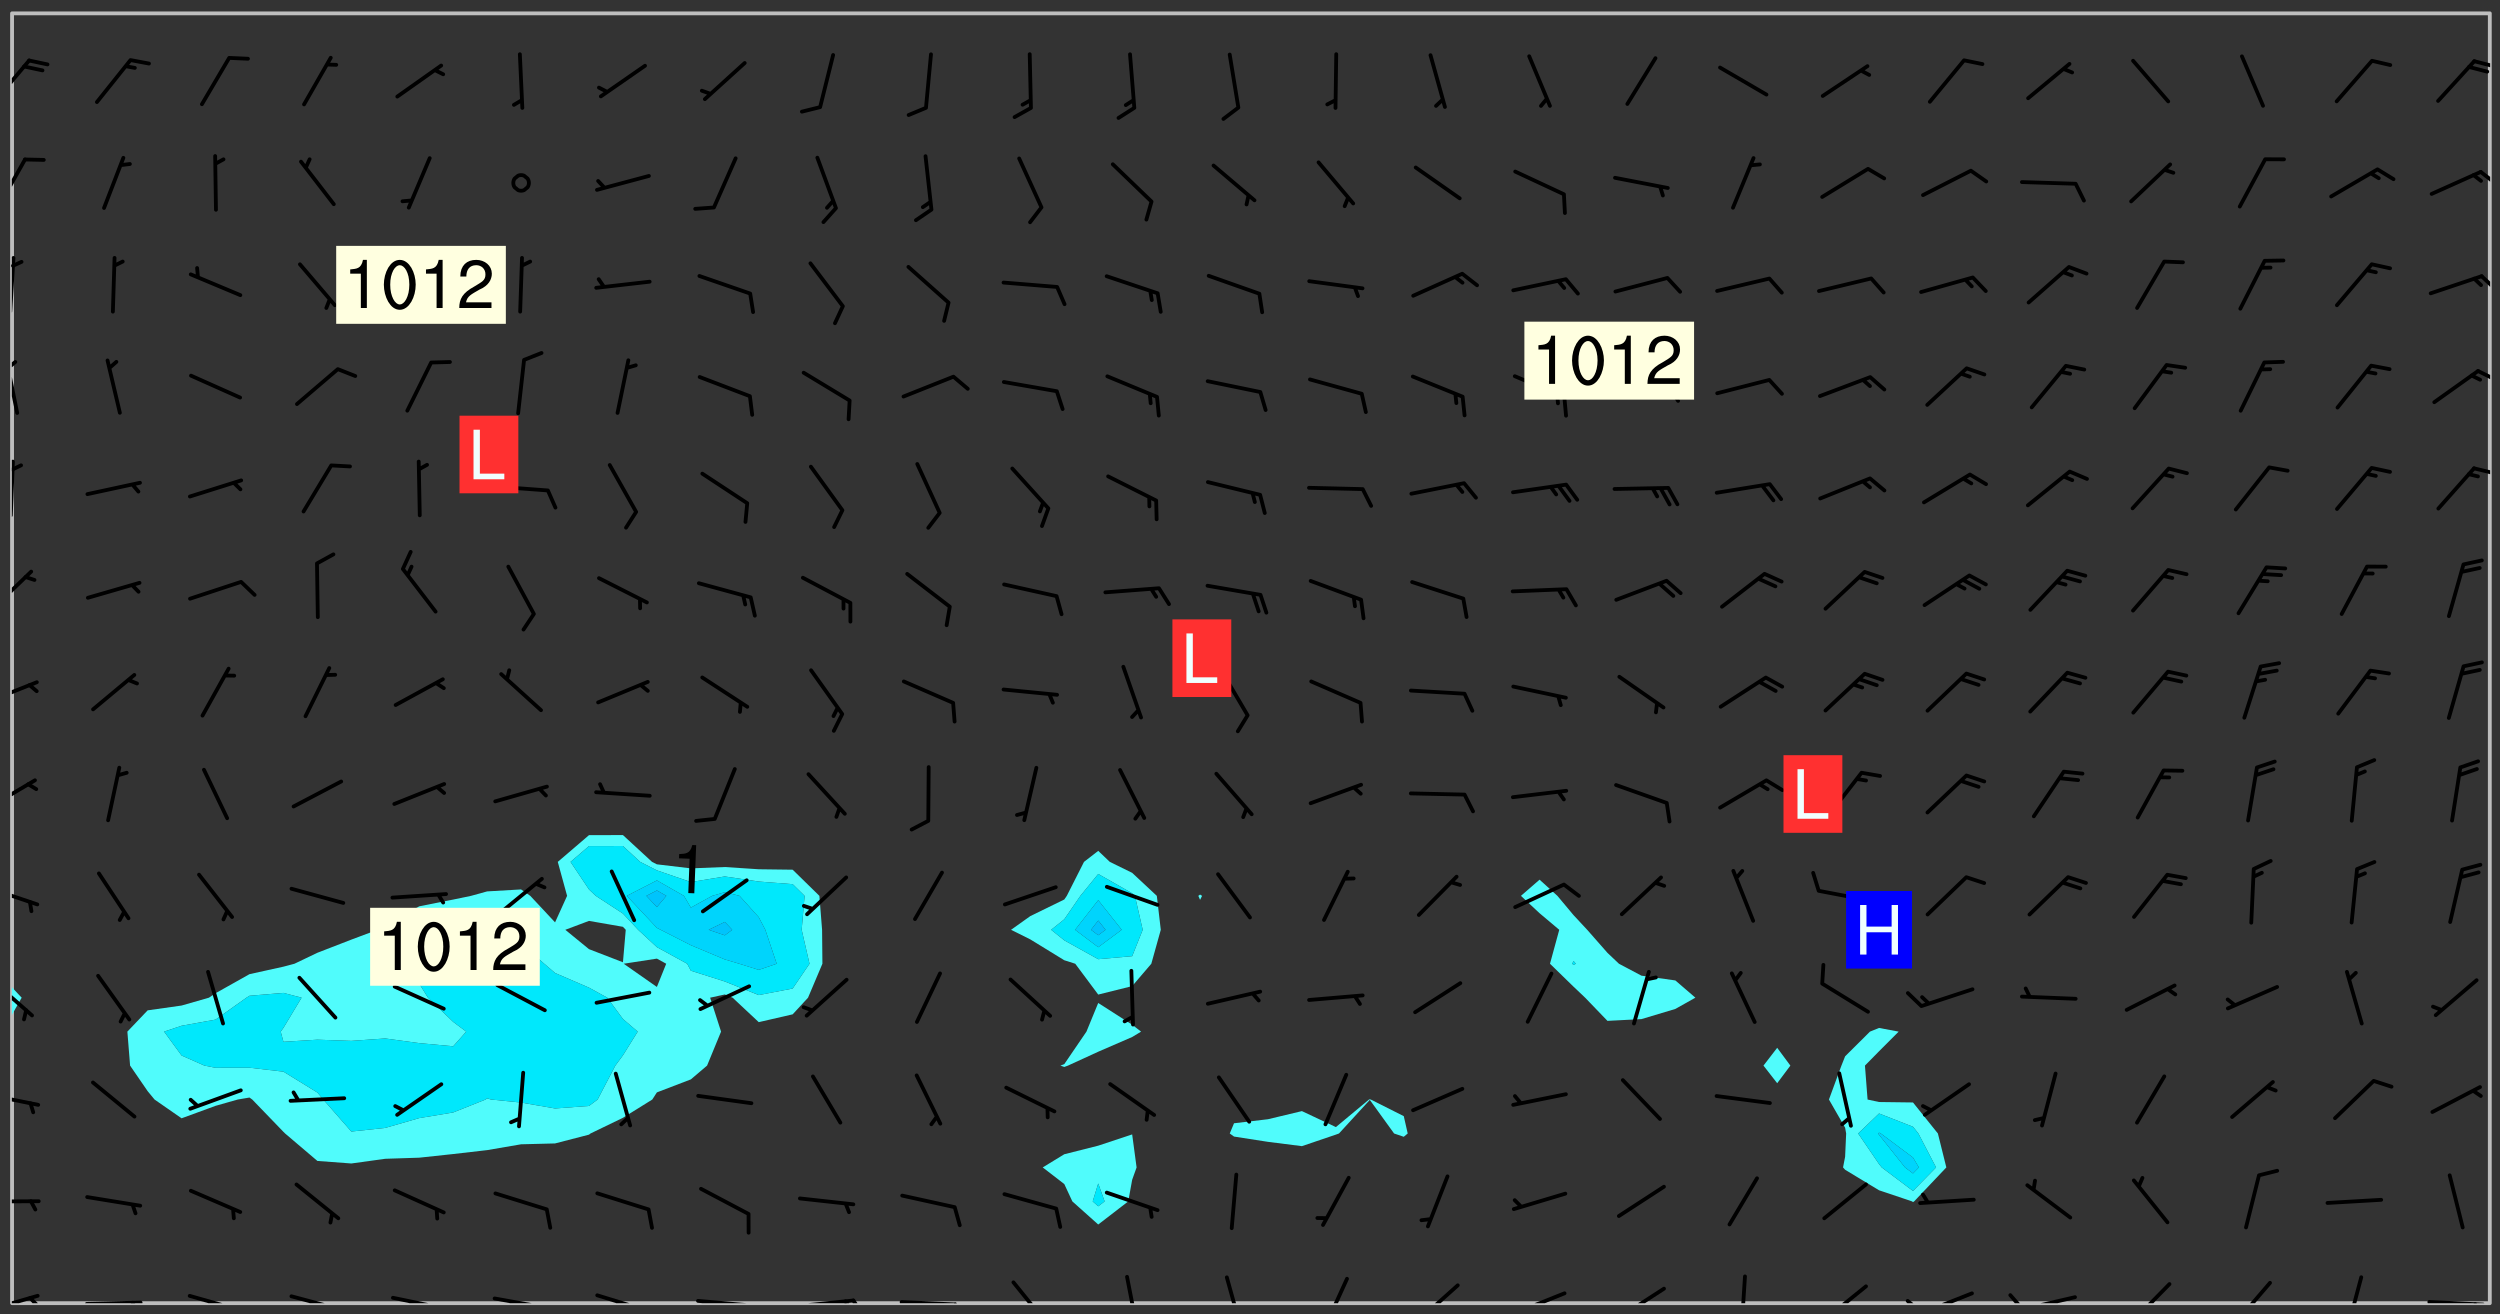 <svg xmlns="http://www.w3.org/2000/svg" role="img" xmlns:xlink="http://www.w3.org/1999/xlink" viewBox="142.45 309.95 326.84 171.84"><rect x="142.45" y="309.95" width="326.84" height="171.84" fill="#333333" stroke="none"/><defs><clipPath id="clip2"><path d="M 144 442 L 145 442 L 145 480.328 L 144 480.328 Z M 144 442"/></clipPath><clipPath id="clip3"><path d="M 144 311.672 L 145 311.672 L 145 440 L 144 440 Z M 144 311.672"/></clipPath><clipPath id="clip4"><path d="M 144 311.672 L 468 311.672 L 468 480.328 L 144 480.328 Z M 144 311.672"/></clipPath><clipPath id="clip5"><path d="M 467 311.672 L 468 311.672 L 468 480.328 L 467 480.328 Z M 467 311.672"/></clipPath><clipPath id="clip6"><path d="M 144 479 L 148 479 L 148 480.328 L 144 480.328 Z M 144 479"/></clipPath><clipPath id="clip7"><path d="M 146 479 L 148 479 L 148 480.328 L 146 480.328 Z M 146 479"/></clipPath><clipPath id="clip8"><path d="M 153 479 L 162 479 L 162 480.328 L 153 480.328 Z M 153 479"/></clipPath><clipPath id="clip9"><path d="M 159 480 L 161 480 L 161 480.328 L 159 480.328 Z M 159 480"/></clipPath><clipPath id="clip10"><path d="M 167 479 L 175 479 L 175 480.328 L 167 480.328 Z M 167 479"/></clipPath><clipPath id="clip11"><path d="M 172 480 L 174 480 L 174 480.328 L 172 480.328 Z M 172 480"/></clipPath><clipPath id="clip12"><path d="M 180 479 L 188 479 L 188 480.328 L 180 480.328 Z M 180 479"/></clipPath><clipPath id="clip13"><path d="M 186 480 L 187 480 L 187 480.328 L 186 480.328 Z M 186 480"/></clipPath><clipPath id="clip14"><path d="M 193 479 L 201 479 L 201 480.328 L 193 480.328 Z M 193 479"/></clipPath><clipPath id="clip15"><path d="M 200 480 L 202 480 L 202 480.328 L 200 480.328 Z M 200 480"/></clipPath><clipPath id="clip16"><path d="M 206 479 L 215 479 L 215 480.328 L 206 480.328 Z M 206 479"/></clipPath><clipPath id="clip17"><path d="M 213 480 L 216 480 L 216 480.328 L 213 480.328 Z M 213 480"/></clipPath><clipPath id="clip18"><path d="M 220 479 L 228 479 L 228 480.328 L 220 480.328 Z M 220 479"/></clipPath><clipPath id="clip19"><path d="M 233 479 L 241 479 L 241 480.328 L 233 480.328 Z M 233 479"/></clipPath><clipPath id="clip20"><path d="M 240 480 L 242 480 L 242 480.328 L 240 480.328 Z M 240 480"/></clipPath><clipPath id="clip21"><path d="M 246 479 L 255 479 L 255 480.328 L 246 480.328 Z M 246 479"/></clipPath><clipPath id="clip22"><path d="M 253 479 L 256 479 L 256 480.328 L 253 480.328 Z M 253 479"/></clipPath><clipPath id="clip23"><path d="M 252 479 L 254 479 L 254 480.328 L 252 480.328 Z M 252 479"/></clipPath><clipPath id="clip24"><path d="M 260 479 L 268 479 L 268 480.328 L 260 480.328 Z M 260 479"/></clipPath><clipPath id="clip25"><path d="M 267 480 L 269 480 L 269 480.328 L 267 480.328 Z M 267 480"/></clipPath><clipPath id="clip26"><path d="M 274 477 L 280 477 L 280 480.328 L 274 480.328 Z M 274 477"/></clipPath><clipPath id="clip27"><path d="M 289 476 L 292 476 L 292 480.328 L 289 480.328 Z M 289 476"/></clipPath><clipPath id="clip28"><path d="M 302 476 L 305 476 L 305 480.328 L 302 480.328 Z M 302 476"/></clipPath><clipPath id="clip29"><path d="M 315 476 L 319 476 L 319 480.328 L 315 480.328 Z M 315 476"/></clipPath><clipPath id="clip30"><path d="M 327 477 L 334 477 L 334 480.328 L 327 480.328 Z M 327 477"/></clipPath><clipPath id="clip31"><path d="M 340 478 L 348 478 L 348 480.328 L 340 480.328 Z M 340 478"/></clipPath><clipPath id="clip32"><path d="M 353 478 L 361 478 L 361 480.328 L 353 480.328 Z M 353 478"/></clipPath><clipPath id="clip33"><path d="M 353 480 L 356 480 L 356 480.328 L 353 480.328 Z M 353 480"/></clipPath><clipPath id="clip34"><path d="M 369 476 L 371 476 L 371 480.328 L 369 480.328 Z M 369 476"/></clipPath><clipPath id="clip35"><path d="M 380 477 L 387 477 L 387 480.328 L 380 480.328 Z M 380 477"/></clipPath><clipPath id="clip36"><path d="M 393 478 L 401 478 L 401 480.328 L 393 480.328 Z M 393 478"/></clipPath><clipPath id="clip37"><path d="M 391 479 L 394 479 L 394 480.328 L 391 480.328 Z M 391 479"/></clipPath><clipPath id="clip38"><path d="M 406 479 L 414 479 L 414 480.328 L 406 480.328 Z M 406 479"/></clipPath><clipPath id="clip39"><path d="M 405 479 L 408 479 L 408 480.328 L 405 480.328 Z M 405 479"/></clipPath><clipPath id="clip40"><path d="M 420 477 L 427 477 L 427 480.328 L 420 480.328 Z M 420 477"/></clipPath><clipPath id="clip41"><path d="M 434 477 L 440 477 L 440 480.328 L 434 480.328 Z M 434 477"/></clipPath><clipPath id="clip42"><path d="M 449 476 L 452 476 L 452 480.328 L 449 480.328 Z M 449 476"/></clipPath><clipPath id="clip43"><path d="M 459 479 L 468 479 L 468 480.328 L 459 480.328 Z M 459 479"/></clipPath><clipPath id="clip44"><path d="M 465 480 L 467 480 L 467 480.328 L 465 480.328 Z M 465 480"/></clipPath><clipPath id="clip45"><path d="M 144 466 L 148 466 L 148 468 L 144 468 Z M 144 466"/></clipPath><clipPath id="clip46"><path d="M 144 452 L 148 452 L 148 455 L 144 455 Z M 144 452"/></clipPath><clipPath id="clip47"><path d="M 144 437 L 147 437 L 147 443 L 144 443 Z M 144 437"/></clipPath><clipPath id="clip48"><path d="M 144 425 L 148 425 L 148 429 L 144 429 Z M 144 425"/></clipPath><clipPath id="clip49"><path d="M 144 411 L 148 411 L 148 416 L 144 416 Z M 144 411"/></clipPath><clipPath id="clip50"><path d="M 144 398 L 148 398 L 148 402 L 144 402 Z M 144 398"/></clipPath><clipPath id="clip51"><path d="M 144 384 L 147 384 L 147 390 L 144 390 Z M 144 384"/></clipPath><clipPath id="clip52"><path d="M 144 370 L 145 370 L 145 378 L 144 378 Z M 144 370"/></clipPath><clipPath id="clip53"><path d="M 144 370 L 146 370 L 146 372 L 144 372 Z M 144 370"/></clipPath><clipPath id="clip54"><path d="M 465 370 L 468 370 L 468 373 L 465 373 Z M 465 370"/></clipPath><clipPath id="clip55"><path d="M 144 356 L 145 356 L 145 365 L 144 365 Z M 144 356"/></clipPath><clipPath id="clip56"><path d="M 144 357 L 145 357 L 145 359 L 144 359 Z M 144 357"/></clipPath><clipPath id="clip57"><path d="M 466 358 L 468 358 L 468 360 L 466 360 Z M 466 358"/></clipPath><clipPath id="clip58"><path d="M 144 343 L 145 343 L 145 351 L 144 351 Z M 144 343"/></clipPath><clipPath id="clip59"><path d="M 144 343 L 146 343 L 146 345 L 144 345 Z M 144 343"/></clipPath><clipPath id="clip60"><path d="M 466 345 L 468 345 L 468 348 L 466 348 Z M 466 345"/></clipPath><clipPath id="clip61"><path d="M 144 330 L 146 330 L 146 338 L 144 338 Z M 144 330"/></clipPath><clipPath id="clip62"><path d="M 466 332 L 468 332 L 468 335 L 466 335 Z M 466 332"/></clipPath><clipPath id="clip63"><path d="M 144 317 L 147 317 L 147 324 L 144 324 Z M 144 317"/></clipPath><clipPath id="clip64"><path d="M 465 317 L 468 317 L 468 319 L 465 319 Z M 465 317"/></clipPath><g id="surface1189" clip-path="url(#clip1)"><path fill="#fff" fill-opacity="0" fill-rule="evenodd" d="M 0 0 L 1000 0 L 1000 1000 L 0 1000 Z M 0 0"/><path fill="#d3d3d3" fill-opacity="0" fill-rule="evenodd" d="M162.152 355.867L161.918 356.16 161.977 356.395 162.094 356.566 162.27 356.801 162.562 357.148 162.676 357.207 162.793 357.035 162.852 356.801 163.027 356.625 163.492 356.449 164.191 356.449 164.426 356.742 164.715 357.559 164.773 357.734 164.949 357.965 165.301 358.199 166 358.898 166.172 359.074 166.406 359.422 166.641 359.832 166.93 360.414 167.34 360.879 167.57 361.113 167.805 361.289 167.922 361.52 168.098 361.812 168.27 362.977 168.27 363.211 168.328 363.5 168.387 363.617 168.504 363.734 168.852 364.145 168.969 364.316 169.145 364.492 169.32 364.727 169.438 364.898 169.609 365.25 169.668 365.484 169.902 365.891 170.137 365.832 169.961 366.008 169.902 366.938 169.32 366.938 169.086 366.824 168.738 366.938 168.621 367.055 168.562 367.348 168.504 367.523 168.387 367.695 167.922 367.988 167.863 368.223 167.805 368.336 167.805 368.98 167.863 369.152 167.863 369.562 167.922 369.621 167.922 370.027 167.98 370.434 168.098 370.609 168.156 370.668 168.387 371.309 168.328 371.602 168.328 372.301 168.27 372.883 168.27 373.117 168.211 373.348 168.156 373.699 168.156 375.621 168.211 375.738 168.637 375.738 168.27 375.855 168.246 376.207 169.137 377.375 170.879 377.914 172.219 378.273 172.219 378.812 172.309 379.621 172.844 380.336 174.363 380.605 175.254 380.52 175.344 381.684 175.879 381.863 177.039 381.684 179.094 380.699 180.254 380.336 182.133 380.16 183.828 379.98 183.648 380.699 182.133 380.785 180.883 380.875 180.078 381.145 179.004 381.953 179.273 382.672 179.809 383.57 179.629 384.195 179.363 385.004 179.629 386.082 180.254 386.98 181.059 387.16 182.309 386.98 182.043 387.703 182.141 388.207 182.195 388.5 182.195 388.672 182.254 388.965 182.254 389.371 182.43 389.488 182.781 389.605 183.188 389.605 183.48 389.43 183.594 389.312 183.652 389.195 183.77 388.965 183.828 388.789 184.18 388.324 184.41 388.148 184.586 388.09 184.762 388.148 184.82 388.324 184.938 389.312 184.992 389.781 185.051 389.953 185.168 390.188 185.344 390.246 186.16 390.305 186.449 390.305 186.566 390.539 186.625 390.945 186.684 391.297 186.684 392.402 186.801 392.695 186.918 393.043 187.207 393.742 187.383 394.094 187.965 394.848 188.316 395.023 188.488 395.082 188.957 395.316 189.598 395.781 189.945 396.016 190.238 396.191 190.531 396.246 190.762 396.309 191.578 396.656 191.871 396.832 191.984 397.004 192.336 397.355 192.453 397.531 192.977 398.172 192.977 398.461 193.035 398.812 193.035 399.16 193.094 399.512 193.152 399.801 193.27 399.859 193.441 399.918 193.617 399.918 194.199 400.152 194.375 400.27 194.551 400.559 194.727 400.793 194.84 401.027 195.133 401.258 195.25 401.375 195.25 401.785 195.309 401.84 195.598 402.074 195.832 402.191 195.891 402.309 196.008 402.48 196.066 402.598 196.297 402.832 196.355 403.008 196.59 403.066 196.707 403.125 196.59 403.238 196.531 403.355 196.531 403.473 196.414 403.766 196.297 404.055 196.297 404.637 196.473 404.754 196.59 404.812 196.648 404.93 196.766 405.047 196.879 405.105 197.055 405.453 197.113 405.805 197.172 406.211 197.172 406.387 197.113 406.562 196.996 407.262 196.996 407.434 197.113 407.609 197.406 407.902 197.812 407.902 197.988 408.02 198.105 408.191 198.223 408.484 198.223 408.719 197.695 408.719 197.465 408.484 197.23 408.484 197.055 408.543 196.996 409.242 197.055 409.59 197.172 409.766 197.348 410.176 197.465 410.406 197.754 410.875 197.93 410.93 198.453 410.93 198.688 410.988 199.445 411.629 199.504 411.922 199.504 412.156 199.562 412.215 199.793 412.562 199.793 412.914 199.676 413.086 199.676 413.379 199.969 413.668 200.262 413.844 200.434 413.902 200.727 414.078 201.02 414.195 201.602 414.602 201.891 414.836 202.184 415.012 202.402 415.172 202.418 415.184 202.648 415.359 203.289 415.883 203.465 416.117 203.582 416.293 203.758 416.469 203.871 416.641 203.871 417.281 203.988 417.457 204.457 417.574 205.039 417.691 205.273 417.75 205.504 417.863 205.797 417.98 205.91 418.039 206.496 418.391 206.785 418.562 206.961 418.625 207.137 418.68 207.312 418.738 208.012 419.09 208.301 419.266 208.535 419.32 208.824 419.496 209.059 419.613 209.699 420.02 209.992 420.137 210.164 420.195 210.398 420.254 210.809 420.312 211.039 420.371 211.273 420.488 211.332 420.66 210.922 420.836 211.391 420.895 211.449 421.188 211.562 421.422 211.738 421.477 211.973 421.535 212.148 421.594 212.555 421.711 213.195 421.945 213.312 422.117 213.371 422.352 213.371 422.527 213.312 422.645 213.254 423.051 213.488 423.285 213.605 423.344 213.953 423.461 214.594 423.691 214.77 423.809 215.059 423.926 215.234 424.102 215.469 424.566 216.051 425.672 216.227 425.848 216.574 426.023 216.75 426.141 217.102 426.258 218.148 426.781 218.383 426.84 218.848 426.953 219.141 427.012 219.605 427.188 220.363 427.77 220.598 428.004 220.945 428.469 221.121 428.645 221.41 428.879 222.227 429.578 222.52 429.754 222.809 430.043 223.102 430.219 223.395 430.508 224.09 431.148 224.266 431.324 224.559 431.559 224.848 431.793 225.316 432.082 225.957 432.664 226.305 432.898 226.539 433.191 226.887 433.539 227.238 434.004 228.172 434.996 228.52 435.402 228.637 435.578 228.871 435.637 228.984 435.754 229.629 435.93 229.859 436.043 230.094 436.102 230.387 436.277 230.617 436.395 231.551 437.094 231.957 437.5 232.191 437.676 232.598 437.852 232.832 437.969 233.648 438.316 233.996 438.551 234.23 438.668 234.523 438.957 234.754 439.074 235.512 439.426 235.863 439.598 236.094 439.656 236.387 439.773 236.621 439.832 237.492 440.008 238.309 440.008 238.777 440.238 238.949 440.297 239.824 440.996 240.289 441.113 240.582 441.172 240.758 441.23 240.988 441.289 241.457 441.348 241.805 441.406 242.156 441.465 242.562 441.523 242.855 441.523 243.027 441.582 243.027 441.812 243.203 441.988 243.496 441.988 243.844 442.047 244.195 442.105 244.895 442.223 245.535 442.223 246 441.988 246.293 441.812 246.465 441.695 246.875 441.523 247.164 441.348 248.098 440.883 248.566 440.59 249.09 440.297 249.555 440.125 250.02 439.949 251.07 439.484 251.359 439.367 251.77 439.25 252.059 439.133 252.586 438.957 254.102 438.258 254.684 437.91 254.973 437.852 255.266 437.793 255.613 437.676 256.488 437.445 256.84 437.328 256.953 437.328 257.188 437.27 258.062 437.035 258.297 436.977 259.109 436.977 259.461 436.918 260.277 436.801 260.449 436.742 260.801 436.688 261.094 436.629 261.324 436.57 262.141 436.395 262.316 436.336 262.664 436.336 262.898 436.277 263.363 436.16 264.121 435.988 264.355 435.93 264.703 435.93 265.113 435.812 265.402 435.754 266.688 435.695 266.977 435.695 267.387 435.637 267.617 435.578 267.793 435.578 268.668 435.461 269.074 435.461 269.484 435.344 269.832 435.344 270.184 435.23 271.055 435.172 272.805 435.172 273.852 435.461 274.262 435.578 274.551 435.695 274.902 435.812 275.191 435.93 276.242 436.102 276.531 436.16 276.824 436.16 277.117 436.219 277.289 436.277 277.699 436.336 277.871 436.395 277.988 436.453 278.105 436.453 278.223 436.512 278.574 436.57 278.688 436.57 279.098 436.637 281.02 437.031 282.945 437.426 284.465 437.875 286.16 438.594 288.305 439.398 289.91 438.68 291.34 437.875 292.5 436.797 293.75 436.348 296.785 435.629 298.66 435.27 300.805 433.922 303.039 432.668 305.539 431.41 307.234 430.961 309.02 430.781 310.18 430.512 310.805 431.051 312.145 430.781 312.859 429.793 313.844 428.449 314.289 428.27 315.094 427.91 316.969 427.371 318.754 426.922 320.004 426.652 321.164 426.562 322.863 426.473 324.824 426.203 326.074 426.113 326.613 426.113 327.238 426.023 328.129 426.023 330.273 425.844 332.684 425.664 335.273 425.574 336.969 425.754 338.578 425.844 340.008 426.203 341.168 426.922 343.043 427.91 344.203 429.438 344.469 430.152 345.098 430.242 345.453 431.141 345.988 431.68 346.523 433.207 347.598 433.566 348.133 433.566 347.328 434.102 347.418 435.809 348.133 438.504 349.023 439.309 349.918 440.297 350.633 441.555 352.418 442.094 353.938 441.914 354.293 443.258 355.902 442.453 356.883 441.914 357.152 442.184 357.469 441.969 357.688 441.824 358.488 442.273 358.938 441.914 359.293 441.914 359.828 441.645 360.367 440.926 360.902 440.656 361.527 439.668 362.688 440.117 363.527 440.488 364.922 441.105 366.617 440.926 368.223 440.926 370.008 441.016 370.188 439.309 370.723 437.965 371.527 438.234 372.02 439.082 372.422 439.488 372.332 440.027 372.332 440.387 373.047 440.836 373.758 440.566 375.188 440.566 375.547 441.555 375.992 442.812 376.707 444.156 377.957 444.785 379.652 445.414 380.367 445.234 380.547 444.695 381.527 444.605 381.977 444.965 382.062 446.223 381.797 446.852 381.262 447.031 381.262 447.57 381.977 448.555 382.242 449.094 383.227 450.082 384.027 451.16 383.762 451.52 383.672 452.418 383.047 454.75 382.691 456.816 382.602 458.609 382.422 459.328 382.332 459.867 382.332 461.305 381.352 463.188 380.992 464.895 380.457 465.793 379.652 466.961 379.387 467.5 381.441 468.754 381.527 469.113 381.172 469.652 381.082 469.473 381.082 470.281 381.172 471.719 380.727 472.434 379.652 472.527 379.387 473.242 379.922 474.141 380.727 474.859 381.887 475.668 383.227 475.938 383.672 476.297 383.316 476.746 381.527 476.656 380.277 476.207 379.562 475.488 378.938 475.398 378.762 478.988 378.574 480.297 467.934 480.297 467.934 311.703 412.664 311.703 412.664 360.785 413.426 360.91 416.715 361.453 418.738 364.289 418.738 367.043 421.09 367.375 423.438 367.707 427.488 367.707 426.109 371.867 424.086 372.574 422.062 373.277 421.52 373.621 418.926 375.238 418.738 375.355 416.715 373.277 415.984 370.535 413.312 368.457 411.938 364.957 411.871 364.875 409.914 362.203 412.664 360.785 412.664 311.703 294.422 311.703 294.422 403.117 294.539 403.148 294.672 403.16 294.746 403.234 294.852 403.281 294.941 403.34 295.027 403.398 295.117 403.457 295.414 403.754 295.473 403.844 295.504 403.961 295.531 404.078 295.547 404.215 295.516 404.332 295.457 404.422 295.398 404.508 295.355 404.613 295.309 404.715 295.281 404.836 295.281 404.98 295.457 405.25 295.605 405.398 295.68 405.484 295.754 405.559 295.797 405.664 295.859 405.754 295.918 405.84 295.961 405.945 296.02 406.035 296.066 406.137 296.109 406.242 296.168 406.328 296.285 406.508 296.359 406.582 296.422 406.668 296.48 406.758 296.523 406.863 296.582 406.953 296.641 407.039 296.703 407.129 296.762 407.219 296.805 407.32 296.922 407.5 296.996 407.574 297.055 407.66 297.129 407.734 297.219 407.793 297.324 407.84 297.473 407.84 297.605 407.824 297.738 407.84 297.84 407.793 297.914 407.719 297.961 407.617 297.945 407.484 297.945 407.336 297.898 407.23 297.871 407.113 297.824 407.012 297.797 406.891 297.754 406.789 297.691 406.699 297.648 406.598 297.605 406.492 297.574 406.375 297.559 406.242 297.547 406.105 297.633 406.047 297.691 405.961 297.812 405.93 297.855 406.035 297.871 406.168 297.871 406.285 297.93 406.387 297.988 406.477 298.078 406.535 298.227 406.684 298.285 406.773 298.328 406.879 298.316 406.98 298.402 407.039 298.508 407.086 298.594 407.145 298.684 407.203 298.758 407.277 298.641 407.305 298.535 407.352 298.449 407.41 298.375 407.484 298.316 407.574 298.254 407.66 298.227 407.781 298.18 407.883 298.137 407.988 298.105 408.105 298.094 408.238 298.078 408.371 298.078 408.52 298.105 408.637 298.152 408.742 298.195 408.844 298.254 408.934 298.328 409.008 298.418 409.066 298.492 409.141 298.582 409.199 298.641 409.289 298.684 409.395 298.73 409.496 298.848 409.527 298.98 409.543 299.129 409.543 299.246 409.512 299.352 409.555 299.395 409.66 299.441 409.762 299.469 409.883 299.5 410 299.527 410.117 299.559 410.238 299.586 410.355 299.691 410.398 299.793 410.445 299.926 410.43 300.074 410.578 300.137 410.664 300.211 410.738 300.281 410.812 300.371 410.875 300.477 410.918 300.578 410.961 300.695 410.992 300.832 411.008 300.949 410.977 301.023 410.902 301.051 410.785 301.039 410.652 301.008 410.531 300.98 410.414 301.023 410.309 301.141 410.309 301.23 410.371 301.348 410.398 301.496 410.398 301.629 410.414 301.777 410.414 301.91 410.43 302.043 410.414 302.191 410.414 302.324 410.398 302.457 410.387 302.594 410.398 302.711 410.371 302.844 410.355 303.035 410.297 302.977 410.473 302.961 410.605 302.934 410.727 302.918 410.859 302.859 410.945 302.727 410.961 302.621 411.008 302.516 411.051 302.398 411.082 302.281 411.109 302.016 411.141 301.867 411.141 301.734 411.156 301.66 411.23 301.719 411.316 301.867 411.465 301.984 411.645 302.059 411.715 302.148 411.777 302.238 411.836 302.324 411.895 302.414 411.953 302.516 411.996 302.621 412.059 302.727 412.102 302.812 412.16 302.918 412.207 303.02 412.25 303.199 412.367 303.258 412.457 303.215 412.559 303.168 412.664 303.184 412.797 303.406 413.02 303.465 413.109 303.508 413.211 303.539 413.332 303.582 413.434 303.598 413.566 303.629 413.684 303.641 413.82 303.672 413.938 303.82 414.086 303.922 414.129 304.027 414.172 304.145 414.203 304.277 414.219 304.414 414.234 304.531 414.234 304.648 414.203 304.738 414.145 304.781 414.039 304.828 413.938 304.871 413.832 304.902 413.715 304.914 413.582 304.914 413.434 304.902 413.301 304.887 413.168 304.855 413.051 304.812 412.945 304.766 412.84 304.723 412.738 304.68 412.633 304.664 412.5 304.68 412.367 304.707 412.25 304.738 412.133 304.766 412.012 304.812 411.91 304.902 411.852 304.988 411.789 305.062 411.715 305.152 411.656 305.375 411.434 305.434 411.348 305.508 411.273 305.625 411.094 305.684 411.008 305.684 410.859 305.609 410.785 305.508 410.738 305.402 410.695 305.301 410.652 305.242 410.562 305.195 410.457 305.168 410.34 305.258 410.281 305.375 410.25 305.477 410.207 305.656 410.09 305.805 409.941 305.816 409.809 305.805 409.703 305.715 409.645 305.582 409.66 305.434 409.66 305.301 409.676 305.168 409.66 305.047 409.629 304.961 409.57 304.887 409.496 304.828 409.406 304.766 409.32 304.648 409.141 304.59 409.055 304.621 408.934 304.707 408.875 304.828 408.844 304.887 408.758 304.887 408.637 304.855 408.52 304.797 408.43 304.738 408.344 304.691 408.238 304.664 408.121 304.648 407.988 304.707 407.898 304.781 407.824 304.871 407.766 304.988 407.586 305.062 407.512 305.121 407.426 305.27 407.277 305.391 407.246 305.523 407.23 305.656 407.246 305.73 407.32 305.773 407.426 305.789 407.559 305.758 407.676 305.641 407.707 305.508 407.719 305.359 407.867 305.316 407.973 305.27 408.074 305.242 408.195 305.211 408.312 305.211 408.461 305.242 408.578 305.285 408.684 305.344 408.773 305.418 408.844 305.492 408.918 305.609 408.949 305.73 408.977 305.848 408.949 305.98 408.934 306.098 408.934 306.188 408.992 306.262 409.066 306.309 409.172 306.367 409.258 306.469 409.305 306.602 409.32 306.707 409.363 306.793 409.422 306.781 409.527 306.707 409.602 306.527 409.719 306.469 409.809 306.379 409.867 306.309 409.941 306.234 410.016 306.172 410.105 306.145 410.223 306.129 410.355 306.145 410.488 306.129 410.621 306.129 410.77 306.145 410.902 306.172 411.02 306.203 411.141 306.277 411.215 306.367 411.273 306.453 411.332 306.543 411.391 306.66 411.422 306.66 411.508 306.559 411.555 306.469 411.613 306.203 411.645 306.086 411.672 305.938 411.672 305.832 411.715 305.73 411.762 305.672 411.852 305.609 412.086 305.598 412.219 305.566 412.34 305.551 412.473 305.551 412.766 305.539 412.898 305.551 413.035 305.566 413.168 305.699 413.184 305.832 413.195 305.953 413.227 306.039 413.285 306.113 413.359 306.16 413.465 306.203 413.566 306.219 413.699 306.219 414.145 306.203 414.277 306.203 414.723 306.234 414.988 306.262 415.105 306.277 415.238 306.309 415.355 306.395 415.566 306.426 415.832 306.426 415.98 306.395 416.098 306.367 416.215 306.336 416.336 306.309 416.453 306.277 416.57 306.246 416.691 306.234 416.824 306.219 416.957 306.309 417.016 306.426 416.984 306.527 417 306.574 417.105 306.543 417.371 306.543 417.812 306.5 417.918 306.453 418.023 306.41 418.125 306.367 418.23 306.309 418.316 306.277 418.438 306.234 418.555 306.203 418.672 306.188 418.805 306.203 418.938 306.262 419.027 306.367 419.074 306.453 419.133 306.512 419.219 306.5 419.355 306.469 419.473 306.426 419.574 306.426 420.02 306.41 420.152 306.41 420.301 306.379 420.418 306.336 420.523 306.309 420.641 306.262 420.746 306.219 420.848 306.188 420.969 306.16 421.086 306.129 421.219 306.098 421.336 306.07 421.453 306.027 421.559 305.996 421.676 305.965 421.797 305.953 421.93 305.938 422.062 305.938 422.359 305.965 422.477 305.965 422.625 306.012 423.023 306.039 423.141 306.098 423.23 306.219 423.262 306.367 423.262 306.5 423.246 306.559 423.336 306.559 423.453 306.5 423.543 306.41 423.602 306.309 423.645 306.203 423.691 306.113 423.75 306.027 423.809 305.891 423.824 305.773 423.793 305.641 423.777 305.539 423.824 305.477 423.91 305.465 424.047 305.449 424.18 305.418 424.297 305.391 424.414 305.375 424.547 305.344 424.668 305.344 424.965 305.359 425.098 305.391 425.215 305.391 425.363 305.402 425.496 305.402 425.645 305.375 425.762 305.328 425.863 305.301 425.984 305.27 426.102 305.211 426.191 305.137 426.266 305.035 426.309 304.93 426.355 304.812 426.383 304.691 426.414 304.59 426.367 304.648 426.281 304.754 426.234 304.781 426.117 304.812 426 304.84 425.879 304.871 425.762 304.871 425.613 304.887 425.48 304.855 425.363 304.812 425.258 304.707 425.273 304.633 425.348 304.531 425.391 304.441 425.453 304.367 425.527 304.324 425.629 304.309 425.762 304.277 425.879 304.25 426 304.219 426.117 304.191 426.234 304.16 426.355 304.133 426.473 304.102 426.59 304.059 426.695 303.969 426.754 303.879 426.754 303.762 426.723 303.73 426.637 303.746 426.5 303.715 426.383 303.715 426.234 303.703 426.102 303.703 425.953 303.641 425.719 303.613 425.598 303.57 425.496 303.523 425.391 303.465 425.305 303.406 425.215 303.363 425.109 303.301 425.023 303.152 424.875 303.082 424.801 302.977 424.754 302.871 424.711 302.77 424.668 302.473 424.371 302.383 424.297 302.297 424.238 302.191 424.195 302.102 424.133 302.016 424.074 301.91 424.031 301.82 423.973 301.734 423.91 301.66 423.84 301.555 423.793 301.469 423.734 301.363 423.691 301.273 423.629 301.172 423.586 301.066 423.543 300.98 423.484 300.875 423.438 300.77 423.395 300.668 423.348 300.578 423.289 300.477 423.246 300.371 423.203 300.281 423.141 300.164 423.113 300.031 423.098 299.898 423.113 299.75 423.113 299.617 423.129 299.5 423.098 299.41 423.039 299.336 422.965 299.246 422.906 299.145 422.859 298.996 422.859 298.875 422.832 298.773 422.789 298.699 422.715 298.582 422.535 298.492 422.477 298.391 422.434 298.301 422.371 298.195 422.328 298.105 422.27 298.02 422.211 297.914 422.164 297.855 422.078 297.797 421.988 297.754 421.883 297.707 421.781 297.633 421.707 297.547 421.648 297.473 421.574 297.383 421.516 297.16 421.293 297.117 421.188 297.086 420.922 297.191 420.879 297.336 420.879 297.441 420.922 297.516 420.996 297.605 421.055 297.691 421.113 297.797 421.16 297.887 421.219 298.035 421.367 298.105 421.441 298.254 421.59 298.316 421.676 298.391 421.75 298.477 421.809 298.551 421.883 298.641 421.945 298.73 422.004 298.816 422.062 299.086 422.238 299.188 422.285 299.293 422.328 299.395 422.371 299.441 422.297 299.5 422.211 299.574 422.137 299.645 422.062 299.75 422.105 299.824 422.18 299.883 422.27 299.926 422.371 299.973 422.477 300.016 422.582 300.137 422.609 300.254 422.582 300.328 422.492 300.371 422.387 300.43 422.297 300.504 422.223 300.609 422.18 300.727 422.152 300.859 422.164 300.949 422.223 301.098 422.371 301.156 422.461 301.199 422.566 301.246 422.668 301.289 422.773 301.332 422.875 301.438 422.922 301.543 422.965 301.676 422.98 301.762 422.922 301.82 422.832 301.895 422.758 302 422.715 302.117 422.742 302.223 422.789 302.324 422.832 302.43 422.875 302.531 422.922 302.711 423.039 302.711 423.156 302.695 423.289 302.711 423.422 302.727 423.559 302.785 423.645 302.887 423.691 303.008 423.719 303.125 423.75 303.273 423.75 303.391 423.719 303.449 423.629 303.629 423.512 303.688 423.422 303.762 423.348 303.82 423.262 303.938 423.082 304.117 422.965 304.234 422.996 304.324 423.055 304.367 423.129 304.352 423.262 304.352 423.379 304.441 423.438 304.59 423.438 304.723 423.422 304.855 423.41 305.121 423.379 305.227 423.336 305.344 423.305 305.465 423.277 305.539 423.203 305.609 423.129 305.672 423.039 305.656 422.934 305.609 422.832 305.508 422.789 305.402 422.773 305.285 422.801 305.02 422.832 304.871 422.832 304.797 422.758 304.707 422.699 304.59 422.668 304.473 422.641 304.34 422.625 304.191 422.625 304.059 422.641 303.762 422.641 303.656 422.594 303.508 422.445 303.465 422.344 303.406 422.254 303.629 422.031 303.715 421.973 303.82 421.93 303.938 421.898 304.07 421.883 304.203 421.898 304.34 421.914 304.441 421.957 304.574 421.945 304.664 421.883 304.766 421.84 304.828 421.75 304.781 421.648 304.691 421.59 304.574 421.559 304.473 421.516 304.414 421.426 304.352 421.336 304.352 421.219 304.367 421.086 304.473 421.039 304.547 420.969 304.547 420.848 304.457 420.789 304.426 420.672 304.516 420.613 304.59 420.539 304.633 420.434 304.691 420.344 304.738 420.242 304.754 420.109 304.754 419.961 304.707 419.855 304.664 419.754 304.574 419.695 304.441 419.68 304.34 419.637 304.203 419.621 304.086 419.59 303.641 419.59 303.508 419.574 303.375 419.562 303.242 419.547 303.125 419.516 302.977 419.516 302.844 419.5 302.711 419.488 302.445 419.457 302.324 419.414 302.238 419.355 302.164 419.281 302.164 419.133 302.176 419 302.281 418.953 302.383 418.91 302.516 418.895 302.668 418.895 302.801 418.879 303.094 418.879 303.215 418.91 303.316 418.953 303.406 419.012 303.641 419.074 303.762 419.027 303.852 418.969 303.953 418.926 304.086 418.91 304.191 418.953 304.293 419 304.426 419.012 304.547 418.984 304.691 418.984 304.812 418.953 304.93 418.926 305.035 418.879 305.109 418.805 305.195 418.746 305.344 418.598 305.402 418.512 305.449 418.406 305.477 418.289 305.492 418.184 305.391 418.141 305.301 418.082 305.184 418.051 305.078 418.008 304.988 417.945 304.914 417.859 304.84 417.785 304.738 417.742 304.633 417.695 304.531 417.652 304.473 417.562 304.426 417.461 304.34 417.25 304.277 417.164 304.219 417.074 304.145 417 304.059 416.941 303.789 416.941 303.672 416.973 303.582 417.031 303.48 417.074 303.348 417.09 303.242 417.074 303.215 416.957 303.152 416.867 303.035 416.836 302.934 416.793 302.785 416.645 302.754 416.527 302.738 416.422 302.812 416.348 302.992 416.23 303.109 416.203 303.227 416.172 303.363 416.188 303.465 416.23 303.57 416.273 303.672 416.32 303.777 416.363 303.895 416.395 304.027 416.41 304.145 416.438 304.277 416.453 304.383 416.438 304.473 416.379 304.398 416.305 304.293 416.262 304.219 416.188 304.145 416.098 303.996 415.949 303.91 415.891 303.82 415.832 303.746 415.758 303.656 415.699 303.555 415.652 303.434 415.625 303.332 415.578 303.227 415.535 303.109 415.504 303.008 415.461 302.887 415.43 302.738 415.43 302.621 415.461 302.516 415.504 302.43 415.566 302.25 415.684 302.164 415.742 302.074 415.801 301.969 415.848 301.883 415.906 301.777 415.949 301.676 415.992 301.57 416.039 301.496 416.113 301.438 416.203 301.379 416.289 301.332 416.395 301.273 416.48 301.199 416.555 301.066 416.543 300.949 416.512 300.832 416.512 300.758 416.586 300.668 416.645 300.594 416.719 300.504 416.777 300.418 416.836 300.312 416.883 300.211 416.926 300.074 416.941 299.973 416.898 299.824 416.75 299.719 416.703 299.633 416.703 299.527 416.75 299.426 416.793 299.305 416.824 299.188 416.793 299.113 416.719 299.113 416.602 299.145 416.48 299.219 416.41 299.277 416.32 299.352 416.246 299.469 416.215 299.574 416.172 299.867 416.172 300 416.156 300.137 416.141 300.238 416.098 300.328 416.039 300.43 415.992 300.52 415.934 300.652 415.922 300.742 415.98 300.875 415.992 300.965 415.934 301.051 415.875 301.156 415.832 301.246 415.773 301.332 415.711 301.422 415.652 301.57 415.504 301.629 415.418 301.688 415.328 301.793 415.285 301.926 415.27 302.043 415.297 302.164 415.328 302.223 415.27 302.281 415.18 302.312 414.914 302.34 414.797 302.445 414.809 302.578 414.824 302.68 414.781 302.77 414.723 302.828 414.633 302.902 414.559 302.961 414.469 303.008 414.367 303.02 414.234 303.008 414.102 302.961 413.996 302.812 413.848 302.754 413.758 302.695 413.672 302.652 413.566 302.652 413.121 302.668 412.988 302.668 412.84 302.68 412.707 302.621 412.648 302.531 412.707 302.43 412.664 302.25 412.547 302.164 412.488 302.102 412.398 302.043 412.309 301.969 412.234 301.883 412.176 301.762 412.207 301.66 412.219 301.555 412.266 301.469 412.324 301.363 412.367 301.215 412.516 301.125 412.574 301.039 412.633 300.949 412.695 300.844 412.738 300.711 412.754 300.711 412.633 300.816 412.59 300.934 412.559 301.008 412.488 301.051 412.383 301.051 412.234 301.023 412.117 300.875 411.969 300.742 411.953 300.594 411.953 300.477 411.984 300.371 412.027 300.27 412.07 300.18 412.133 300.062 412.16 299.988 412.086 300 411.953 299.957 411.852 299.914 411.746 299.824 411.688 299.707 411.715 299.586 411.746 299.469 411.777 299.367 411.82 299.246 411.852 299.145 411.895 299.039 411.938 298.949 411.996 298.848 412.012 298.848 411.895 298.863 411.762 298.805 411.672 298.73 411.715 298.582 411.863 298.523 411.953 298.449 412.027 298.402 412.133 298.359 412.234 298.285 412.309 298.227 412.398 298.152 412.473 298.094 412.559 298.02 412.633 297.93 412.695 297.855 412.766 297.781 412.84 297.68 412.855 297.547 412.871 297.441 412.828 297.441 412.707 297.59 412.559 297.633 412.457 297.691 412.367 297.738 412.266 297.781 412.16 297.84 412.07 297.871 411.953 297.914 411.852 297.945 411.73 297.973 411.613 298.02 411.508 298.062 411.406 298.105 411.301 298.18 411.23 298.27 411.168 298.359 411.109 298.461 411.066 298.758 411.066 299.023 411.035 299.129 410.992 299.055 410.918 298.938 410.887 298.832 410.844 298.742 410.785 298.641 410.738 298.551 410.68 298.449 410.637 298.344 410.594 298.254 410.531 298.168 410.473 298.062 410.43 297.961 410.387 297.84 410.355 297.723 410.324 297.621 410.281 297.5 410.25 297.398 410.207 297.309 410.148 297.266 410.043 297.25 409.91 297.352 409.867 297.484 409.852 297.621 409.867 297.754 409.852 297.855 409.809 297.914 409.719 297.93 409.613 297.84 409.555 297.766 409.48 297.664 409.438 297.574 409.379 297.426 409.23 297.383 409.125 297.367 408.992 297.367 408.699 297.309 408.609 297.219 408.551 297.145 408.477 297.102 408.371 297.07 408.254 297.012 408.164 296.938 408.09 296.82 408.062 296.746 407.988 296.656 407.93 296.566 407.867 296.48 407.809 296.406 407.734 296.348 407.648 296.301 407.543 296.215 407.484 296.066 407.336 295.871 407.277 295.738 407.293 295.637 407.336 295.562 407.41 295.516 407.512 295.473 407.617 295.414 407.707 295.355 407.793 295.059 408.09 294.969 408.148 294.883 408.148 294.82 408.062 294.777 407.957 294.809 407.84 294.867 407.75 294.895 407.633 294.883 407.5 294.793 407.438 294.688 407.484 294.57 407.512 294.453 407.543 294.184 407.719 294.082 407.766 293.965 407.793 293.859 407.84 293.77 407.898 293.668 407.941 293.609 407.855 293.562 407.75 293.578 407.617 293.625 407.512 293.695 407.438 293.77 407.367 293.828 407.277 293.828 407.129 293.785 407.023 293.547 407.023 293.445 407.07 293.414 407.188 293.387 407.305 293.355 407.426 293.281 407.469 293.148 407.484 293.074 407.438 293.031 407.336 292.988 407.23 292.941 407.129 292.898 407.023 292.777 407.055 292.676 407.098 292.543 407.113 292.426 407.145 292.32 407.188 292.23 407.246 292.129 407.293 292.008 407.32 291.875 407.336 291.773 407.293 291.715 407.203 291.668 407.098 291.625 406.996 291.582 406.891 291.582 406.773 291.641 406.684 291.727 406.625 291.906 406.508 292.008 406.461 292.113 406.418 292.219 406.359 292.32 406.316 292.41 406.254 292.512 406.211 292.617 406.152 292.719 406.105 292.809 406.047 292.914 406.004 293.016 405.961 293.105 405.898 293.207 405.855 293.344 405.84 293.461 405.871 293.562 405.914 293.684 405.945 293.785 405.988 293.891 406.035 293.992 406.078 294.098 406.121 294.199 406.168 294.305 406.211 294.406 406.254 294.512 406.301 294.598 406.359 294.703 406.402 294.82 406.434 294.926 406.477 295.027 406.523 295.117 406.582 295.223 406.625 295.324 406.668 295.43 406.715 295.547 406.742 295.648 406.789 295.77 406.816 295.918 406.816 296.004 406.758 296.02 406.656 296.078 406.566 296.051 406.449 295.977 406.375 295.859 406.195 295.785 406.121 295.695 406.047 295.516 405.93 295.43 405.871 295.324 405.828 295.223 405.781 294.953 405.605 294.895 405.516 294.82 405.441 294.762 405.352 294.719 405.25 294.688 405.133 294.672 404.996 294.672 404.434 294.66 404.301 294.645 404.168 294.613 404.051 294.598 403.918 294.586 403.785 294.555 403.664 294.332 403.441 294.273 403.355 294.258 403.25 294.289 403.133 294.422 403.117 294.422 311.703 172.992 311.703 172.992 313.156 172.934 313.391 172.582 314.441 172.41 314.965 172.293 315.312 172.117 315.723 172 315.895 171.766 316.188 171.535 316.246 171.184 316.246 171.066 316.305 170.836 316.711 170.836 317.004 170.953 317.18 171.184 317.41 171.301 317.645 171.941 318.402 172.234 318.867 172.41 319.102 172.641 319.453 172.875 319.801 173.516 320.617 173.691 321.082 173.863 321.492 173.98 322.188 174.156 322.656 174.273 324.055 174.332 324.52 174.332 325.395 174.449 326.441 174.449 331.223 174.391 331.688 174.039 332.969 173.863 333.492 173.75 333.902 173.398 334.832 172.934 336 172.699 336.582 172.582 336.758 172.41 337.105 172.234 337.512 171.883 338.328 171.824 338.621 171.711 338.914 171.594 339.203 171.535 339.379 171.418 340.254 171.359 340.66 171.301 340.777 171.242 340.953 171.184 341.125 170.953 341.652 170.836 341.824 170.836 342.059 170.719 342.293 170.66 342.465 170.484 343.051 170.484 343.34 170.426 343.516 170.426 343.809 170.367 343.922 170.309 344.449 170.309 344.621 170.254 344.855 170.254 347.477 170.078 348.293 169.961 348.469 169.785 348.703 169.668 348.875 169.555 349.109 168.969 350.043 168.738 350.332 168.445 350.797 168.27 351.031 167.98 351.383 167.629 352.082 167.516 352.312 167.34 352.723 167.164 352.953 166.758 353.48 165.941 354.18 165.648 354.352 165.359 354.586 165.184 354.703 165.008 354.879 164.484 355.285 163.957 355.461 163.785 355.637 163.551 355.691 162.91 355.867 162.152 355.867M174.363 386.891L173.289 387.34 173.648 388.234 174.898 387.52 175.344 386.98 174.363 386.891"/><path fill="#d3d3d3" fill-opacity="0" fill-rule="evenodd" d="M201.508 416.598L200.613 416.598 201.062 417.227 202.043 417.586 202.848 417.496 203.293 416.508 203.117 416.598 202.402 416.242 201.508 416.598M356.129 475.668L356.07 475.145 356.07 474.852 356.184 474.559 356.242 474.328 356.711 473.859 356.824 473.859 356.941 473.746 357.059 473.688 357.234 473.688 357.469 473.629 357.816 473.629 358.051 473.688 358.168 473.746 358.398 473.918 358.457 474.094 358.574 474.676 358.574 474.969 358.457 475.145 358.285 475.434 358.109 475.609 357.582 476.133 357.352 476.367 357.234 476.426 357.059 476.426 356.941 476.367 356.535 476.074 356.359 475.957 356.242 475.898 356.184 475.785 356.129 475.668M362.77 464.711L362.711 464.539 362.711 463.43 362.77 463.258 362.945 463.199 363.117 463.141 363.293 463.141 363.527 463.082 363.645 463.141 363.703 463.84 363.645 464.012 363.527 464.188 363.41 464.246 363.176 464.77 363.062 464.828 362.828 464.828 362.77 464.711M372.383 450.32L372.266 450.145 372.266 449.445 372.559 448.57 372.676 448.398 372.852 448.047 372.965 447.816 373.082 447.523 373.434 446.766 373.551 446.535 373.723 446.301 373.898 446.301 374.016 446.242 374.656 446.242 374.773 446.301 375.008 446.535 375.18 446.648 375.531 446.941 375.648 447.059 375.762 447.234 375.762 447.348 375.879 447.406 375.996 447.523 375.996 448.223 375.938 448.398 375.938 448.629 375.879 448.805 375.531 449.855 375.414 450.086 375.297 450.32 375.18 450.379 374.949 450.613 374.309 450.902 373.434 450.902 373.023 450.785 372.383 450.32"/><path fill="none" stroke="#bebebe" stroke-linecap="round" stroke-linejoin="round" stroke-miterlimit="10" stroke-width=".5" d="M 431.957 354.305 L 108.027 354.305 L 108.027 185.68 L 431.957 185.68 L 431.957 354.305" transform="matrix(1 0 0 -1 36 666)"/><g clip-path="url(#clip2)"><path fill="#fff" fill-opacity="0" fill-rule="evenodd" d="M 144 475.891 L 144 480.328 L 144.004 480.328 L 144 480.328 L 144 442.637 L 144 475.891"/></g><g clip-path="url(#clip3)"><path fill="#fff" fill-opacity="0" fill-rule="evenodd" d="M 144 435.945 L 144 439.016 L 144 311.672 L 144.004 311.672 L 144 311.672 L 144 435.945"/></g><path fill="#50fcfc" fill-rule="evenodd" d="M 144 439.016 L 144 442.637 L 144.004 442.633 L 144.004 439.02 L 144 439.016"/><g clip-path="url(#clip4)"><path fill="#fff" fill-opacity="0" fill-rule="evenodd" d="M 144.004 480.328 L 144.004 442.633 L 145.285 440.383 L 144.004 439.02 L 144.004 311.672 L 223.891 311.672 L 223.891 419.125 L 219.453 419.133 L 215.371 422.629 L 216.59 427.07 L 215.016 430.535 L 211.777 427.07 L 210.574 426.23 L 206.137 426.488 L 204.031 427.07 L 201.699 427.555 L 197.262 428.438 L 192.82 430.859 L 191.812 431.508 L 188.383 432.793 L 183.945 434.512 L 180.949 435.945 L 179.508 436.328 L 175.066 437.309 L 170.629 439.801 L 169.766 440.383 L 166.191 441.41 L 161.754 442.039 L 159.102 444.82 L 159.457 449.262 L 161.754 452.605 L 162.656 453.699 L 166.191 456.152 L 170.629 454.523 L 173.531 453.699 L 175.066 453.438 L 175.43 453.699 L 179.508 457.926 L 179.723 458.137 L 183.945 461.727 L 188.383 462.059 L 192.82 461.445 L 197.262 461.301 L 201.699 460.824 L 206.137 460.312 L 210.574 459.551 L 215.016 459.438 L 219.453 458.289 L 219.652 458.137 L 223.891 456.086 L 227.727 453.699 L 228.328 452.766 L 232.766 451.066 L 234.891 449.262 L 236.719 444.82 L 235.289 440.383 L 237.207 439.965 L 238.227 440.383 L 241.645 443.582 L 246.082 442.559 L 248.09 440.383 L 249.969 435.945 L 249.926 431.508 L 249.574 427.07 L 246.082 423.652 L 241.645 423.594 L 237.207 423.301 L 232.766 423.477 L 228.328 422.949 L 227.695 422.629 L 223.891 419.125 L 223.891 311.672 L 286.027 311.672 L 286.027 421.188 L 284.168 422.629 L 281.918 427.07 L 281.59 427.547 L 277.152 429.715 L 274.629 431.508 L 277.152 432.766 L 281.59 435.488 L 283.023 435.945 L 286.027 439.977 L 286.027 441.074 L 284.488 444.82 L 281.59 449.07 L 281.086 449.262 L 281.59 449.441 L 282.074 449.262 L 286.027 447.449 L 290.465 445.523 L 290.465 458.258 L 286.027 459.73 L 281.59 460.852 L 278.77 462.574 L 281.59 464.746 L 282.645 467.016 L 286.027 470.039 L 289.953 467.016 L 290.465 464.191 L 291.043 462.574 L 290.465 458.258 L 290.465 445.523 L 291.629 444.82 L 290.465 443.918 L 286.027 441.074 L 286.027 439.977 L 290.465 438.871 L 292.969 435.945 L 294.207 431.508 L 293.688 427.07 L 290.465 424.062 L 287.543 422.629 L 286.027 421.188 L 286.027 311.672 L 299.344 311.672 L 299.344 426.902 L 299.113 427.07 L 299.344 427.594 L 299.605 427.07 L 299.344 426.902 L 299.344 311.672 L 321.535 311.672 L 321.535 453.672 L 321.426 453.699 L 317.098 457.301 L 312.656 455.211 L 308.219 456.273 L 303.781 456.801 L 303.223 458.137 L 303.781 458.539 L 308.219 459.23 L 312.656 459.793 L 317.098 458.285 L 317.504 458.137 L 321.535 453.746 L 324.707 458.137 L 325.973 458.57 L 326.488 458.137 L 325.973 455.871 L 321.66 453.699 L 321.535 453.672 L 321.535 311.672 L 343.727 311.672 L 343.727 424.953 L 341.293 427.07 L 343.727 429.34 L 346.301 431.508 L 345.09 435.945 L 348.164 438.941 L 349.684 440.383 L 352.602 443.414 L 357.043 443.184 L 361.48 441.855 L 364.098 440.383 L 361.48 438.129 L 357.043 437.504 L 354.105 435.945 L 352.602 434.52 L 349.953 431.508 L 348.164 429.586 L 346.059 427.07 L 343.727 424.953 L 343.727 311.672 L 374.793 311.672 L 374.793 446.934 L 373 449.262 L 374.793 451.566 L 376.516 449.262 L 374.793 446.934 L 374.793 311.672 L 388.109 311.672 L 388.109 444.34 L 386.922 444.82 L 383.672 448.051 L 383.191 449.262 L 381.559 453.699 L 383.672 457.379 L 383.809 458.137 L 383.672 461.184 L 383.402 462.574 L 383.672 462.879 L 388.109 465.562 L 392.43 467.016 L 392.547 467.109 L 392.695 467.016 L 396.906 462.574 L 395.801 458.137 L 392.547 454.082 L 388.109 454.023 L 386.609 453.699 L 386.266 449.262 L 388.109 447.387 L 390.676 444.82 L 388.109 444.34 L 388.109 311.672 L 467.996 311.672 L 467.996 480.328 L 144.004 480.328"/></g><path fill="#50fcfc" fill-rule="evenodd" d="M145.285 440.383L144.004 442.633 144.004 439.02 145.285 440.383M159.457 449.262L159.102 444.82 161.754 442.039 166.191 441.41 169.766 440.383 170.629 439.801 175.066 437.309 179.508 436.328 180.949 435.945 183.945 434.512 188.383 432.793 191.812 431.508 192.82 430.859 197.262 428.438 201.699 427.555 204.031 427.07 206.137 426.488 206.137 432.344 201.699 432.379 197.262 433.785 193.32 435.945 197.262 438.555 198.402 440.383 201.699 443.547 203.398 444.82 201.699 446.738 197.262 446.324 192.82 445.715 188.383 446.031 183.945 445.875 179.508 446.152 179.148 444.82 179.508 444.324 181.879 440.383 179.508 439.758 175.066 440.133 174.668 440.383 170.629 443.25 166.191 444.051 163.906 444.82 166.191 447.945 169.172 449.262 170.629 449.547 175.066 449.539 179.508 450.055 183.945 452.785 184.715 453.699 188.383 457.883 192.82 457.406 197.262 456.125 201.699 455.387 205.93 453.699 206.137 453.543 206.652 453.699 210.574 454.094 215.016 454.867 219.453 454.535 220.578 453.699 222.895 449.262 223.891 447.918 225.82 444.82 223.891 443.168 221.84 440.383 219.453 439.07 215.016 437.156 213.602 435.945 210.574 433.293 206.137 432.344 206.137 426.488 210.574 426.23 211.777 427.07 215.016 430.535 216.59 427.07 215.371 422.629 219.453 419.133 223.891 419.125 223.891 420.555 219.453 420.562 217.039 422.629 219.453 426.238 219.453 430.344 216.355 431.508 219.453 434.039 223.891 435.754 224.258 431.508 223.891 431.117 219.453 430.344 219.453 426.238 220.336 427.07 223.891 429.387 225.875 431.508 228.328 433.777 228.328 435.277 223.988 435.945 228.328 438.98 229.547 435.945 228.328 435.277 228.328 433.777 232.289 435.945 232.766 436.855 237.207 438.266 241.645 440.043 246.082 439.184 248.281 435.945 247.258 431.508 247.641 427.07 246.082 425.543 241.645 425.199 237.207 424.535 232.766 425.266 228.328 423.738 226.145 422.629 223.891 420.555 223.891 419.125 227.695 422.629 228.328 422.949 232.766 423.477 237.207 423.301 241.645 423.594 246.082 423.652 249.574 427.07 249.926 431.508 249.969 435.945 248.09 440.383 246.082 442.559 241.645 443.582 238.227 440.383 237.207 439.965 235.289 440.383 236.719 444.82 234.891 449.262 232.766 451.066 228.328 452.766 227.727 453.699 223.891 456.086 219.652 458.137 219.453 458.289 215.016 459.438 210.574 459.551 206.137 460.312 201.699 460.824 197.262 461.301 192.82 461.445 188.383 462.059 183.945 461.727 179.723 458.137 179.508 457.926 175.43 453.699 175.066 453.438 173.531 453.699 170.629 454.523 166.191 456.152 162.656 453.699 161.754 452.605 159.457 449.262"/><path fill="#00e8fc" fill-rule="evenodd" d="M 166.191 447.945 L 163.906 444.82 L 166.191 444.051 L 170.629 443.25 L 174.668 440.383 L 175.066 440.133 L 179.508 439.758 L 181.879 440.383 L 179.508 444.324 L 179.148 444.82 L 179.508 446.152 L 183.945 445.875 L 188.383 446.031 L 192.82 445.715 L 197.262 446.324 L 201.699 446.738 L 203.398 444.82 L 201.699 443.547 L 198.402 440.383 L 197.262 438.555 L 193.32 435.945 L 197.262 433.785 L 201.699 432.379 L 206.137 432.344 L 210.574 433.293 L 213.602 435.945 L 215.016 437.156 L 219.453 439.07 L 221.84 440.383 L 223.891 443.168 L 225.82 444.82 L 223.891 447.918 L 222.895 449.262 L 220.578 453.699 L 219.453 454.535 L 215.016 454.867 L 210.574 454.094 L 206.652 453.699 L 206.137 453.543 L 205.93 453.699 L 201.699 455.387 L 197.262 456.125 L 192.82 457.406 L 188.383 457.883 L 184.715 453.699 L 183.945 452.785 L 179.508 450.055 L 175.066 449.539 L 170.629 449.547 L 169.172 449.262 L 166.191 447.945"/><path fill="#fff" fill-opacity="0" fill-rule="evenodd" d="M 219.453 430.344 L 216.355 431.508 L 219.453 434.039 L 223.891 435.754 L 224.258 431.508 L 223.891 431.117 L 219.453 430.344"/><path fill="#00e8fc" fill-rule="evenodd" d="M 219.453 426.238 L 217.039 422.629 L 219.453 420.562 L 223.891 420.555 L 226.145 422.629 L 228.328 423.738 L 228.328 425.051 L 224.395 427.07 L 228.328 431.258 L 228.816 431.508 L 232.766 433.52 L 237.207 435.383 L 239.09 435.945 L 241.645 436.746 L 243.992 435.945 L 242.504 431.508 L 241.645 429.863 L 239.133 427.07 L 237.207 426.59 L 235.562 427.07 L 232.766 428.605 L 231.863 427.07 L 228.328 425.051 L 228.328 423.738 L 232.766 425.266 L 237.207 424.535 L 241.645 425.199 L 246.082 425.543 L 247.641 427.07 L 247.258 431.508 L 248.281 435.945 L 246.082 439.184 L 241.645 440.043 L 237.207 438.266 L 232.766 436.855 L 232.289 435.945 L 228.328 433.777 L 225.875 431.508 L 223.891 429.387 L 220.336 427.07 L 219.453 426.238"/><path fill="#fff" fill-opacity="0" fill-rule="evenodd" d="M 228.328 435.277 L 223.988 435.945 L 228.328 438.98 L 229.547 435.945 L 228.328 435.277"/><path fill="#00d4fc" fill-rule="evenodd" d="M 228.328 431.258 L 224.395 427.07 L 228.328 425.051 L 228.328 426.363 L 226.953 427.07 L 228.328 428.535 L 229.566 427.07 L 228.328 426.363 L 228.328 425.051 L 231.863 427.07 L 232.766 428.605 L 235.562 427.07 L 237.207 426.59 L 237.207 430.48 L 235.098 431.508 L 237.207 432.234 L 238.18 431.508 L 237.207 430.48 L 237.207 426.59 L 239.133 427.07 L 241.645 429.863 L 242.504 431.508 L 243.992 435.945 L 241.645 436.746 L 239.09 435.945 L 237.207 435.383 L 232.766 433.52 L 228.816 431.508 L 228.328 431.258"/><path fill="#00c4fc" fill-rule="evenodd" d="M228.328 428.535L226.953 427.07 228.328 426.363 229.566 427.07 228.328 428.535M237.207 432.234L235.098 431.508 237.207 430.48 238.18 431.508 237.207 432.234"/><path fill="#50fcfc" fill-rule="evenodd" d="M277.152 432.766L274.629 431.508 277.152 429.715 281.59 427.547 281.918 427.07 284.168 422.629 286.027 421.188 286.027 424.207 283.695 427.07 281.59 430.133 279.875 431.508 281.59 432.887 286.027 435.352 290.465 434.957 291.844 431.508 290.824 427.07 290.465 426.734 286.027 424.207 286.027 421.188 287.543 422.629 290.465 424.062 293.688 427.07 294.207 431.508 292.969 435.945 290.465 438.871 286.027 439.977 283.023 435.945 281.59 435.488 277.152 432.766M281.59 464.746L278.77 462.574 281.59 460.852 286.027 459.73 286.027 464.672 285.305 467.016 286.027 467.656 286.863 467.016 286.027 464.672 286.027 459.73 290.465 458.258 291.043 462.574 290.465 464.191 289.953 467.016 286.027 470.039 282.645 467.016 281.59 464.746"/><path fill="#00e8fc" fill-rule="evenodd" d="M 281.59 432.887 L 279.875 431.508 L 281.59 430.133 L 283.695 427.07 L 286.027 424.207 L 286.027 427.637 L 283.004 431.508 L 286.027 433.785 L 289.098 431.508 L 286.027 427.637 L 286.027 424.207 L 290.465 426.734 L 290.824 427.07 L 291.844 431.508 L 290.465 434.957 L 286.027 435.352 L 281.59 432.887"/><path fill="#50fcfc" fill-rule="evenodd" d="M 281.59 449.441 L 281.086 449.262 L 281.59 449.07 L 284.488 444.82 L 286.027 441.074 L 290.465 443.918 L 291.629 444.82 L 290.465 445.523 L 286.027 447.449 L 282.074 449.262 L 281.59 449.441"/><path fill="#00d4fc" fill-rule="evenodd" d="M 286.027 433.785 L 283.004 431.508 L 286.027 427.637 L 286.027 430.297 L 285.082 431.508 L 286.027 432.219 L 286.988 431.508 L 286.027 430.297 L 286.027 427.637 L 289.098 431.508 L 286.027 433.785"/><path fill="#00c4fc" fill-rule="evenodd" d="M 286.027 432.219 L 285.082 431.508 L 286.027 430.297 L 286.988 431.508 L 286.027 432.219"/><path fill="#00e8fc" fill-rule="evenodd" d="M 286.027 467.656 L 285.305 467.016 L 286.027 464.672 L 286.863 467.016 L 286.027 467.656"/><path fill="#50fcfc" fill-rule="evenodd" d="M299.344 427.594L299.113 427.07 299.344 426.902 299.605 427.07 299.344 427.594M303.781 458.539L303.223 458.137 303.781 456.801 308.219 456.273 312.656 455.211 317.098 457.301 321.426 453.699 321.535 453.672 321.66 453.699 325.973 455.871 326.488 458.137 325.973 458.57 324.707 458.137 321.535 453.746 317.504 458.137 317.098 458.285 312.656 459.793 308.219 459.23 303.781 458.539M343.727 429.34L341.293 427.07 343.727 424.953 346.059 427.07 348.164 429.586 348.164 435.582 348 435.945 348.164 436.105 348.477 435.945 348.164 435.582 348.164 429.586 349.953 431.508 352.602 434.52 354.105 435.945 357.043 437.504 361.48 438.129 364.098 440.383 361.48 441.855 357.043 443.184 352.602 443.414 349.684 440.383 348.164 438.941 345.09 435.945 346.301 431.508 343.727 429.34"/><path fill="#00e8fc" fill-rule="evenodd" d="M 348.164 436.105 L 348 435.945 L 348.164 435.582 L 348.477 435.945 L 348.164 436.105"/><path fill="#50fcfc" fill-rule="evenodd" d="M374.793 451.566L373 449.262 374.793 446.934 376.516 449.262 374.793 451.566M383.672 457.379L381.559 453.699 383.191 449.262 383.672 448.051 386.922 444.82 388.109 444.34 390.676 444.82 388.109 447.387 386.266 449.262 386.609 453.699 388.109 454.023 388.109 455.523 385.379 458.137 388.109 462.137 388.457 462.574 392.547 465.652 395.562 462.574 393.25 458.137 392.547 457.258 388.109 455.523 388.109 454.023 392.547 454.082 395.801 458.137 396.906 462.574 392.695 467.016 392.547 467.109 392.43 467.016 388.109 465.562 383.672 462.879 383.402 462.574 383.672 461.184 383.809 458.137 383.672 457.379"/><path fill="#00e8fc" fill-rule="evenodd" d="M 388.109 462.137 L 385.379 458.137 L 388.109 455.523 L 388.109 458.027 L 387.992 458.137 L 388.109 458.309 L 391.504 462.574 L 392.547 463.363 L 393.316 462.574 L 392.547 461.281 L 388.336 458.137 L 388.109 458.027 L 388.109 455.523 L 392.547 457.258 L 393.25 458.137 L 395.562 462.574 L 392.547 465.652 L 388.457 462.574 L 388.109 462.137"/><path fill="#00d4fc" fill-rule="evenodd" d="M 388.109 458.309 L 387.992 458.137 L 388.109 458.027 L 388.336 458.137 L 392.547 461.281 L 393.316 462.574 L 392.547 463.363 L 391.504 462.574 L 388.109 458.309"/><g clip-path="url(#clip5)"><path fill="#fff" fill-opacity="0" fill-rule="evenodd" d="M 467.996 480.328 L 468 480.328 L 468 311.672 L 467.996 311.672 L 468 311.672 L 468 480.328 L 467.996 480.328"/></g><path fill="#fff" fill-opacity="0" fill-rule="evenodd" d="M 229.141 428.414 L 234.98 428.641 L 235.367 418.688 L 229.531 418.461 L 229.141 428.414"/><path fill-rule="evenodd" d="M 232.957 420.426 L 233.465 420.445 L 233.219 426.738 L 232.434 426.707 L 232.609 422.219 L 231.219 422.164 L 231.242 421.609 L 231.805 421.566 L 232.059 421.523 L 232.289 421.441 L 232.5 421.309 L 232.68 421.105 L 232.836 420.816 L 232.957 420.426"/><g clip-path="url(#clip6)"><path fill="none" stroke="#000" stroke-linecap="round" stroke-linejoin="round" stroke-miterlimit="10" stroke-width=".5" d="M 111.375 186.641 L 104.625 184.699" transform="matrix(1 0 0 -1 36 666)"/></g><g clip-path="url(#clip7)"><path fill="none" stroke="#000" stroke-linecap="round" stroke-linejoin="round" stroke-miterlimit="10" stroke-width=".5" d="M 110.395 186.359 L 111.246 185.477" transform="matrix(1 0 0 -1 36 666)"/></g><g clip-path="url(#clip8)"><path fill="none" stroke="#000" stroke-linecap="round" stroke-linejoin="round" stroke-miterlimit="10" stroke-width=".5" d="M 124.828 185.758 L 117.801 185.582" transform="matrix(1 0 0 -1 36 666)"/></g><g clip-path="url(#clip9)"><path fill="none" stroke="#000" stroke-linecap="round" stroke-linejoin="round" stroke-miterlimit="10" stroke-width=".5" d="M 123.805 185.734 L 124.41 184.664" transform="matrix(1 0 0 -1 36 666)"/></g><g clip-path="url(#clip10)"><path fill="none" stroke="#000" stroke-linecap="round" stroke-linejoin="round" stroke-miterlimit="10" stroke-width=".5" d="M 138.012 184.711 L 131.25 186.633" transform="matrix(1 0 0 -1 36 666)"/></g><g clip-path="url(#clip11)"><path fill="none" stroke="#000" stroke-linecap="round" stroke-linejoin="round" stroke-miterlimit="10" stroke-width=".5" d="M 137.027 184.992 L 137.285 183.789" transform="matrix(1 0 0 -1 36 666)"/></g><g clip-path="url(#clip12)"><path fill="none" stroke="#000" stroke-linecap="round" stroke-linejoin="round" stroke-miterlimit="10" stroke-width=".5" d="M 151.34 184.766 L 144.551 186.578" transform="matrix(1 0 0 -1 36 666)"/></g><g clip-path="url(#clip13)"><path fill="none" stroke="#000" stroke-linecap="round" stroke-linejoin="round" stroke-miterlimit="10" stroke-width=".5" d="M 150.352 185.027 L 150.629 183.832" transform="matrix(1 0 0 -1 36 666)"/></g><g clip-path="url(#clip14)"><path fill="none" stroke="#000" stroke-linecap="round" stroke-linejoin="round" stroke-miterlimit="10" stroke-width=".5" d="M 164.699 184.957 L 157.82 186.383" transform="matrix(1 0 0 -1 36 666)"/></g><g clip-path="url(#clip15)"><path fill="none" stroke="#000" stroke-linecap="round" stroke-linejoin="round" stroke-miterlimit="10" stroke-width=".5" d="M 164.699 184.957 L 165.391 182.602" transform="matrix(1 0 0 -1 36 666)"/></g><g clip-path="url(#clip16)"><path fill="none" stroke="#000" stroke-linecap="round" stroke-linejoin="round" stroke-miterlimit="10" stroke-width=".5" d="M 178.035 185.051 L 171.117 186.293" transform="matrix(1 0 0 -1 36 666)"/></g><g clip-path="url(#clip17)"><path fill="none" stroke="#000" stroke-linecap="round" stroke-linejoin="round" stroke-miterlimit="10" stroke-width=".5" d="M 178.035 185.051 L 178.785 182.715" transform="matrix(1 0 0 -1 36 666)"/></g><g clip-path="url(#clip18)"><path fill="none" stroke="#000" stroke-linecap="round" stroke-linejoin="round" stroke-miterlimit="10" stroke-width=".5" d="M 191.25 184.637 L 184.531 186.707" transform="matrix(1 0 0 -1 36 666)"/></g><g clip-path="url(#clip19)"><path fill="none" stroke="#000" stroke-linecap="round" stroke-linejoin="round" stroke-miterlimit="10" stroke-width=".5" d="M 204.707 185.367 L 197.707 185.977" transform="matrix(1 0 0 -1 36 666)"/></g><g clip-path="url(#clip20)"><path fill="none" stroke="#000" stroke-linecap="round" stroke-linejoin="round" stroke-miterlimit="10" stroke-width=".5" d="M 204.707 185.367 L 205.664 183.109" transform="matrix(1 0 0 -1 36 666)"/></g><g clip-path="url(#clip21)"><path fill="none" stroke="#000" stroke-linecap="round" stroke-linejoin="round" stroke-miterlimit="10" stroke-width=".5" d="M 218.016 186.027 L 211.023 185.316" transform="matrix(1 0 0 -1 36 666)"/></g><g clip-path="url(#clip22)"><path fill="none" stroke="#000" stroke-linecap="round" stroke-linejoin="round" stroke-miterlimit="10" stroke-width=".5" d="M 218.016 186.027 L 219.383 183.988" transform="matrix(1 0 0 -1 36 666)"/></g><g clip-path="url(#clip23)"><path fill="none" stroke="#000" stroke-linecap="round" stroke-linejoin="round" stroke-miterlimit="10" stroke-width=".5" d="M 217 185.922 L 217.68 184.902" transform="matrix(1 0 0 -1 36 666)"/></g><g clip-path="url(#clip24)"><path fill="none" stroke="#000" stroke-linecap="round" stroke-linejoin="round" stroke-miterlimit="10" stroke-width=".5" d="M 231.344 185.512 L 224.324 185.828" transform="matrix(1 0 0 -1 36 666)"/></g><g clip-path="url(#clip25)"><path fill="none" stroke="#000" stroke-linecap="round" stroke-linejoin="round" stroke-miterlimit="10" stroke-width=".5" d="M 231.344 185.512 L 232.398 183.297" transform="matrix(1 0 0 -1 36 666)"/></g><g clip-path="url(#clip26)"><path fill="none" stroke="#000" stroke-linecap="round" stroke-linejoin="round" stroke-miterlimit="10" stroke-width=".5" d="M 243.359 182.938 L 238.941 188.402" transform="matrix(1 0 0 -1 36 666)"/></g><g clip-path="url(#clip27)"><path fill="none" stroke="#000" stroke-linecap="round" stroke-linejoin="round" stroke-miterlimit="10" stroke-width=".5" d="M 255.141 182.223 L 253.793 189.121" transform="matrix(1 0 0 -1 36 666)"/></g><g clip-path="url(#clip28)"><path fill="none" stroke="#000" stroke-linecap="round" stroke-linejoin="round" stroke-miterlimit="10" stroke-width=".5" d="M 268.723 182.285 L 266.84 189.055" transform="matrix(1 0 0 -1 36 666)"/></g><g clip-path="url(#clip29)"><path fill="none" stroke="#000" stroke-linecap="round" stroke-linejoin="round" stroke-miterlimit="10" stroke-width=".5" d="M 279.641 182.473 L 282.551 188.867" transform="matrix(1 0 0 -1 36 666)"/></g><g clip-path="url(#clip30)"><path fill="none" stroke="#000" stroke-linecap="round" stroke-linejoin="round" stroke-miterlimit="10" stroke-width=".5" d="M 291.793 183.328 L 297.031 188.012" transform="matrix(1 0 0 -1 36 666)"/></g><g clip-path="url(#clip31)"><path fill="none" stroke="#000" stroke-linecap="round" stroke-linejoin="round" stroke-miterlimit="10" stroke-width=".5" d="M 304.461 184.371 L 310.992 186.969" transform="matrix(1 0 0 -1 36 666)"/></g><g clip-path="url(#clip32)"><path fill="none" stroke="#000" stroke-linecap="round" stroke-linejoin="round" stroke-miterlimit="10" stroke-width=".5" d="M 318.09 183.766 L 323.992 187.574" transform="matrix(1 0 0 -1 36 666)"/></g><g clip-path="url(#clip33)"><path fill="none" stroke="#000" stroke-linecap="round" stroke-linejoin="round" stroke-miterlimit="10" stroke-width=".5" d="M 318.949 184.32 L 317.875 184.918" transform="matrix(1 0 0 -1 36 666)"/></g><g clip-path="url(#clip34)"><path fill="none" stroke="#000" stroke-linecap="round" stroke-linejoin="round" stroke-miterlimit="10" stroke-width=".5" d="M 334.129 182.164 L 334.582 189.176" transform="matrix(1 0 0 -1 36 666)"/></g><g clip-path="url(#clip35)"><path fill="none" stroke="#000" stroke-linecap="round" stroke-linejoin="round" stroke-miterlimit="10" stroke-width=".5" d="M 344.938 183.461 L 350.402 187.879" transform="matrix(1 0 0 -1 36 666)"/></g><g clip-path="url(#clip36)"><path fill="none" stroke="#000" stroke-linecap="round" stroke-linejoin="round" stroke-miterlimit="10" stroke-width=".5" d="M 357.719 184.383 L 364.254 186.961" transform="matrix(1 0 0 -1 36 666)"/></g><g clip-path="url(#clip37)"><path fill="none" stroke="#000" stroke-linecap="round" stroke-linejoin="round" stroke-miterlimit="10" stroke-width=".5" d="M 357.719 184.383 L 355.852 185.977" transform="matrix(1 0 0 -1 36 666)"/></g><g clip-path="url(#clip38)"><path fill="none" stroke="#000" stroke-linecap="round" stroke-linejoin="round" stroke-miterlimit="10" stroke-width=".5" d="M 370.879 184.879 L 377.727 186.461" transform="matrix(1 0 0 -1 36 666)"/></g><g clip-path="url(#clip39)"><path fill="none" stroke="#000" stroke-linecap="round" stroke-linejoin="round" stroke-miterlimit="10" stroke-width=".5" d="M 370.879 184.879 L 369.27 186.73" transform="matrix(1 0 0 -1 36 666)"/></g><g clip-path="url(#clip40)"><path fill="none" stroke="#000" stroke-linecap="round" stroke-linejoin="round" stroke-miterlimit="10" stroke-width=".5" d="M 385.152 183.164 L 390.078 188.176" transform="matrix(1 0 0 -1 36 666)"/></g><g clip-path="url(#clip41)"><path fill="none" stroke="#000" stroke-linecap="round" stroke-linejoin="round" stroke-miterlimit="10" stroke-width=".5" d="M 398.641 183.008 L 403.223 188.336" transform="matrix(1 0 0 -1 36 666)"/></g><g clip-path="url(#clip42)"><path fill="none" stroke="#000" stroke-linecap="round" stroke-linejoin="round" stroke-miterlimit="10" stroke-width=".5" d="M 413.34 182.277 L 415.152 189.066" transform="matrix(1 0 0 -1 36 666)"/></g><g clip-path="url(#clip43)"><path fill="none" stroke="#000" stroke-linecap="round" stroke-linejoin="round" stroke-miterlimit="10" stroke-width=".5" d="M 431.07 185.5 L 424.051 185.84" transform="matrix(1 0 0 -1 36 666)"/></g><g clip-path="url(#clip44)"><path fill="none" stroke="#000" stroke-linecap="round" stroke-linejoin="round" stroke-miterlimit="10" stroke-width=".5" d="M 430.051 185.551 L 430.574 184.441" transform="matrix(1 0 0 -1 36 666)"/></g><g clip-path="url(#clip45)"><path fill="none" stroke="#000" stroke-linecap="round" stroke-linejoin="round" stroke-miterlimit="10" stroke-width=".5" d="M 111.512 199.008 L 104.488 198.965" transform="matrix(1 0 0 -1 36 666)"/></g><path fill="none" stroke="#000" stroke-linecap="round" stroke-linejoin="round" stroke-miterlimit="10" stroke-width=".5" d="M110.492 199.004L111.074 197.922M124.781 198.422L117.848 199.551M123.773 198.586L124.168 197.426M137.859 197.598L131.402 200.375M136.918 198L137.02 196.777M150.68 196.777L145.211 201.195M149.883 197.422L149.648 196.215M164.465 197.543L158.055 200.43M163.531 197.965L163.613 196.738M177.93 197.945L171.219 200.027M177.93 197.945L178.391 195.535M191.242 197.934L184.539 200.039M191.242 197.934L191.691 195.523M204.312 197.344L198.098 200.629M204.312 197.344L204.32 194.891M218.012 198.602L211.027 199.371M216.996 198.715L217.449 197.574M231.266 198.23L224.402 199.742M231.266 198.23L231.926 195.867M244.535 198.043L237.766 199.93M244.535 198.043L245.062 195.645M257.785 197.84L251.145 200.133M256.82 198.172L257.012 196.961M267.48 195.484L268.082 202.488M279.414 195.902L282.777 202.07M279.906 196.797L278.676 196.812M293.129 195.715L295.691 202.258M293.504 196.668L292.285 196.523M304.359 197.977L311.094 199.996M305.34 198.273L304.477 199.145M318.094 197.07L323.988 200.902M332.559 195.969L336.156 202.004M344.945 196.773L350.398 201.199M357.48 198.766L364.492 199.207M358.5 198.828L357.855 199.875M371.492 201.098L377.109 196.875M372.309 200.484L372.5 201.695M385.418 201.727L389.816 196.246M386.059 200.93L386.543 202.055M401.781 202.395L400.082 195.578M401.781 202.395L404.16 202.988M410.738 198.781L417.754 199.191M426.711 202.395L428.414 195.578" transform="matrix(1 0 0 -1 36 666)"/><g clip-path="url(#clip46)"><path fill="none" stroke="#000" stroke-linecap="round" stroke-linejoin="round" stroke-miterlimit="10" stroke-width=".5" d="M 111.445 211.605 L 104.555 213" transform="matrix(1 0 0 -1 36 666)"/></g><path fill="none" stroke="#000" stroke-linecap="round" stroke-linejoin="round" stroke-miterlimit="10" stroke-width=".5" d="M110.441 211.809L110.793 210.633M124.031 210.07L118.602 214.531M131.328 211.098L137.93 213.504M132.289 211.449L131.379 212.27M144.438 212.133L151.453 212.469M145.457 212.184L144.828 213.234M158.371 210.301L164.148 214.301M159.211 210.883L158.121 211.445M174.301 208.797L174.852 215.805M174.379 209.816L173.258 209.328M188.832 208.914L186.949 215.688M188.559 209.902L187.668 209.055M197.727 212.781L204.688 211.82M216.316 209.281L212.727 215.32M229.383 209.145L226.289 215.457M228.93 210.062L228.211 209.07M244.301 210.75L238 213.855M243.387 211.199L243.422 209.973M257.34 210.281L251.59 214.32M256.504 210.871L256.355 209.652M269.766 209.402L265.797 215.199M279.734 209.062L282.457 215.539M291.188 210.902L297.633 213.699M304.281 211.605L311.168 212.996M305.285 211.809L304.504 212.754M318.613 214.84L323.469 209.762M330.871 212.758L337.84 211.844M348.434 208.871L346.906 215.73M348.215 209.871L347.281 209.07M358.098 210.305L363.875 214.301M358.938 210.887L357.848 211.449M373.414 208.902L375.191 215.699M373.672 209.891L372.477 209.609M385.832 209.277L389.402 215.328M403.598 214.59L398.266 210.016M402.824 213.922L403.965 213.477M416.777 214.738L411.719 209.863M416.777 214.738L419.109 213.98M430.676 213.93L424.449 210.672M429.77 213.457L430.781 212.766" transform="matrix(1 0 0 -1 36 666)"/><g clip-path="url(#clip47)"><path fill="none" stroke="#000" stroke-linecap="round" stroke-linejoin="round" stroke-miterlimit="10" stroke-width=".5" d="M 110.637 223.293 L 105.363 227.938" transform="matrix(1 0 0 -1 36 666)"/></g><path fill="none" stroke="#000" stroke-linecap="round" stroke-linejoin="round" stroke-miterlimit="10" stroke-width=".5" d="M109.871 223.969L109.586 222.777M123.359 222.758L119.273 228.477M122.766 223.59L122.219 222.492M135.609 222.242L133.648 228.992M145.59 228.223L150.301 223.012M158.055 227.059L164.465 224.176M171.469 227.262L177.68 223.973M184.441 224.953L191.34 226.277M198.023 224.129L204.391 227.102M198.949 224.562L197.969 225.301M211.91 223.266L217.133 227.965M212.668 223.949L211.516 224.371M226.324 222.445L229.348 228.789M243.742 223.242L238.562 227.992M242.988 223.934L242.68 222.746M254.574 222.105L254.359 229.129M254.543 223.125L253.477 222.52M271.203 226.406L264.359 224.824M270.207 226.176L271.012 225.25M284.598 225.914L277.594 225.316M283.578 225.828L284.242 224.797M297.367 227.516L291.457 223.715M309.281 228.77L306.172 222.465M322.016 228.992L320.066 222.242M321.73 228.012L322.934 228.262M332.859 228.797L335.852 222.438M333.297 227.871L334.031 228.852M344.68 227.457L350.664 223.777M344.68 227.457L344.832 229.906M357.648 224.52L364.324 226.715M357.648 224.52L355.879 226.219M358.621 224.84L357.734 225.688M370.789 225.758L377.812 225.473M371.812 225.719L371.281 226.824M390.75 227.211L384.484 224.023M389.836 226.746L390.84 226.043M397.711 224.215L404.152 227.02M398.648 224.621L397.688 225.383M413.277 228.992L415.215 222.238M413.559 228.012L414.441 228.863M424.891 223.332L430.23 227.898M425.668 223.996L424.527 224.445" transform="matrix(1 0 0 -1 36 666)"/><g clip-path="url(#clip48)"><path fill="none" stroke="#000" stroke-linecap="round" stroke-linejoin="round" stroke-miterlimit="10" stroke-width=".5" d="M 111.328 237.809 L 104.672 240.055" transform="matrix(1 0 0 -1 36 666)"/></g><path fill="none" stroke="#000" stroke-linecap="round" stroke-linejoin="round" stroke-miterlimit="10" stroke-width=".5" d="M110.359 238.137L110.559 236.926M123.25 236L119.379 241.863M122.688 236.852L122.102 235.773M136.793 236.164L132.469 241.699M136.164 236.969L135.664 235.848M151.332 238.004L144.559 239.859M164.766 239.164L157.754 238.699M163.746 239.098L164.391 238.055M177.293 241.156L171.855 236.703M176.504 240.512L177.633 240.035M186.418 242.121L189.363 235.742M198.34 236.898L204.07 240.965M211.961 236.523L217.078 241.34M212.707 237.223L211.543 237.617M226.07 235.895L229.602 241.969M244.477 240.059L237.824 237.805M257.777 237.754L251.156 240.109M269.867 236.105L265.691 241.758M282.648 242.082L279.543 235.777M282.195 241.168L283.422 241.203M296.879 241.434L291.941 236.43M296.16 240.703L297.336 240.355M310.914 240.406L304.539 237.457M310.914 240.406L312.871 238.926M323.605 241.336L318.477 236.527M322.859 240.637L324.02 240.238M333.059 242.195L335.652 235.664M333.438 241.246L334.23 242.184M344.219 239.59L351.121 238.273M344.219 239.59L343.496 241.934M363.52 241.367L358.453 236.496M363.52 241.367L365.852 240.602M376.828 241.375L371.777 236.488M376.828 241.375L379.16 240.617M376.094 240.664L378.426 239.906M389.793 241.688L385.441 236.172M389.793 241.688L392.207 241.25M389.16 240.887L391.574 240.449M401.094 242.441L400.77 235.422M401.094 242.441L403.312 243.492M401.047 241.422L402.156 241.945M414.602 242.426L413.891 235.438M414.602 242.426L416.871 243.355M414.5 241.41L415.633 241.875M428.352 242.355L426.773 235.508M428.352 242.355L430.723 242.992M428.121 241.359L430.492 241.996" transform="matrix(1 0 0 -1 36 666)"/><g clip-path="url(#clip49)"><path fill="none" stroke="#000" stroke-linecap="round" stroke-linejoin="round" stroke-miterlimit="10" stroke-width=".5" d="M 111.02 254.039 L 104.98 250.453" transform="matrix(1 0 0 -1 36 666)"/></g><path fill="none" stroke="#000" stroke-linecap="round" stroke-linejoin="round" stroke-miterlimit="10" stroke-width=".5" d="M110.141 253.52L111.191 252.883M122.047 255.684L120.582 248.809M121.832 254.684L123.012 255.02M133.113 255.414L136.148 249.078M151.055 253.879L144.832 250.613M164.523 253.551L158 250.941M163.574 253.172L164.512 252.379M177.953 253.211L171.195 251.281M176.969 252.93L177.82 252.047M184.383 252.477L191.395 252.016M185.406 252.41L184.902 253.527M199.895 248.988L202.516 255.508M199.895 248.988L197.457 248.727M216.898 249.66L212.145 254.836M216.207 250.41L215.797 249.254M227.809 248.734L227.863 255.762M227.809 248.734L225.637 247.598M240.359 248.824L241.941 255.672M240.59 249.82L239.406 249.5M256.047 249.109L252.883 255.383M255.586 250.023L254.879 249.02M270.09 249.598L265.469 254.895M269.418 250.371L268.98 249.223M284.395 253.453L277.797 251.039M283.434 253.102L284.348 252.285M297.922 252.168L290.898 252.324M297.922 252.168L299.027 249.977M311.215 252.664L304.238 251.828M310.199 252.543L310.902 251.535M324.355 251.074L317.727 253.418M324.355 251.074L324.719 248.648M337.383 254.031L331.328 250.461M337.383 254.031L339.477 252.75M336.5 253.512L337.547 252.871M349.824 255.023L345.52 249.469M349.824 255.023L352.242 254.605M349.199 254.215L350.406 254.008M363.535 254.664L358.438 249.828M363.535 254.664L365.863 253.887M362.793 253.961L365.121 253.184M376.262 255.164L372.344 249.328M376.262 255.164L378.703 254.91M375.691 254.312L378.133 254.062M389.312 255.324L385.922 249.168M389.312 255.324L391.766 255.285M388.82 254.43L390.047 254.41M401.512 255.711L400.352 248.781M401.512 255.711L403.84 256.488M401.344 254.703L403.672 255.48M414.586 255.742L413.906 248.75M414.586 255.742L416.852 256.68M414.488 254.727L415.621 255.195M428.105 255.719L427.02 248.773M428.105 255.719L430.426 256.52M427.945 254.707L430.266 255.512" transform="matrix(1 0 0 -1 36 666)"/><g clip-path="url(#clip50)"><path fill="none" stroke="#000" stroke-linecap="round" stroke-linejoin="round" stroke-miterlimit="10" stroke-width=".5" d="M 111.266 266.859 L 104.734 264.262" transform="matrix(1 0 0 -1 36 666)"/></g><path fill="none" stroke="#000" stroke-linecap="round" stroke-linejoin="round" stroke-miterlimit="10" stroke-width=".5" d="M110.316 266.48L111.25 265.688M124.012 267.812L118.617 263.312M123.227 267.156L124.363 266.695M136.34 268.633L132.922 262.492M135.844 267.738L137.07 267.715M149.5 268.711L146.391 262.41M149.047 267.797L150.273 267.832M164.344 267.246L158.176 263.879M163.445 266.754L164.473 266.082M171.973 267.922L177.18 263.203M172.73 267.234L173.027 268.422M191.137 266.902L184.645 264.219M190.191 266.512L191.141 265.73M204.148 263.645L198.262 267.48M203.293 264.203L203.184 262.98M216.559 262.699L212.484 268.422M216.559 262.699L215.461 260.504M215.965 263.531L215.418 262.434M231.059 264.16L224.613 266.961M231.059 264.16L231.25 261.715M244.648 265.215L237.652 265.906M243.629 265.316L244.098 264.18M255.625 262.246L253.309 268.879M255.289 263.211L254.453 262.309M269.559 262.531L266 268.59M269.559 262.531L268.277 260.441M284.32 264.16L277.875 266.961M284.32 264.16L284.512 261.715M297.918 265.355L290.902 265.77M297.918 265.355L298.941 263.125M311.164 264.832L304.289 266.293M310.164 265.043L310.5 263.863M323.926 263.555L318.156 267.57M323.086 264.137L322.941 262.922M337.305 267.469L331.406 263.652M337.305 267.469L339.449 266.277M336.449 266.914L338.594 265.719M350.234 267.961L345.105 263.16M350.234 267.961L352.559 267.168M349.488 267.266L351.812 266.469M348.742 266.566L349.906 266.168M363.527 267.988L358.445 263.137M363.527 267.988L365.855 267.219M362.789 267.281L365.117 266.512M376.727 268.105L371.875 263.02M376.727 268.105L379.09 267.441M376.02 267.363L378.383 266.703M389.887 268.242L385.348 262.879M389.887 268.242L392.285 267.723M389.227 267.465L391.625 266.941M402 268.91L399.863 262.215M402 268.91L404.414 269.348M401.688 267.934L404.102 268.375M401.379 266.961L402.586 267.18M416.352 268.375L412.141 262.75M416.352 268.375L418.777 268M415.738 267.555L416.953 267.367M428.527 268.941L426.598 262.184M428.527 268.941L430.926 269.453M428.246 267.957L430.645 268.469" transform="matrix(1 0 0 -1 36 666)"/><g clip-path="url(#clip51)"><path fill="none" stroke="#000" stroke-linecap="round" stroke-linejoin="round" stroke-miterlimit="10" stroke-width=".5" d="M 110.527 281.32 L 105.473 276.434" transform="matrix(1 0 0 -1 36 666)"/></g><path fill="none" stroke="#000" stroke-linecap="round" stroke-linejoin="round" stroke-miterlimit="10" stroke-width=".5" d="M109.789 280.609L110.957 280.23M124.691 279.852L117.941 277.898M123.707 279.57L124.562 278.688M137.969 279.977L131.293 277.777M137.969 279.977L139.738 278.277M147.891 282.391L148 275.363M147.891 282.391L150.039 283.574M159.121 281.664L163.398 276.09M159.121 281.664L160.141 283.898M159.746 280.855L160.254 281.969M176.246 275.785L172.902 281.969M176.246 275.785L174.891 273.742M191.023 277.289L184.758 280.465M190.113 277.75L190.137 276.523M204.594 277.953L197.816 279.801M204.594 277.953L205.137 275.559M203.609 278.223L203.879 277.023M217.625 277.234L211.414 280.52M217.625 277.234L217.629 274.781M216.723 277.711L216.727 276.484M230.621 276.734L225.051 281.02M230.621 276.734L230.211 274.312M244.582 278.113L237.723 279.641M244.582 278.113L245.234 275.75M257.969 279.145L250.961 278.609M257.969 279.145L259.281 277.07M256.949 279.066L257.605 278.027M271.242 278.281L264.316 279.473M271.242 278.281L272.012 275.953M270.234 278.457L271.004 276.125M284.391 277.652L277.801 280.102M284.391 277.652L284.715 275.219M283.43 278.008L283.594 276.793M297.754 277.793L291.066 279.957M297.754 277.793L298.184 275.379M311.238 279.02L304.215 278.734M311.238 279.02L312.477 276.902M310.215 278.977L310.836 277.918M324.328 280.121L317.754 277.633M324.328 280.121L326.172 278.504M323.371 279.762L325.215 278.141M337.137 281.027L331.578 276.727M337.137 281.027L339.371 280.016M336.328 280.402L338.562 279.391M350.23 281.281L345.109 276.469M350.23 281.281L352.555 280.492M349.488 280.582L351.809 279.793M363.918 280.816L358.055 276.938M363.918 280.816L366.074 279.645M363.062 280.25L365.219 279.078M362.211 279.688L363.289 279.102M376.711 281.434L371.891 276.32M376.711 281.434L379.078 280.785M376.012 280.688L378.379 280.039M375.309 279.945L376.492 279.621M389.918 281.531L385.312 276.223M389.918 281.531L392.309 280.98M389.25 280.758L390.445 280.484M402.762 281.879L399.102 275.875M402.762 281.879L405.211 281.734M402.227 281.004L404.676 280.859M401.695 280.133L402.922 280.059M415.902 281.977L412.59 275.777M415.902 281.977L418.355 281.969M415.422 281.074L416.648 281.07M428.516 282.258L426.609 275.496M428.516 282.258L430.914 282.781M428.238 281.273L430.637 281.797" transform="matrix(1 0 0 -1 36 666)"/><g clip-path="url(#clip52)"><path fill="none" stroke="#000" stroke-linecap="round" stroke-linejoin="round" stroke-miterlimit="10" stroke-width=".5" d="M 108.137 295.703 L 107.863 288.68" transform="matrix(1 0 0 -1 36 666)"/></g><g clip-path="url(#clip53)"><path fill="none" stroke="#000" stroke-linecap="round" stroke-linejoin="round" stroke-miterlimit="10" stroke-width=".5" d="M 108.098 294.68 L 109.203 295.215" transform="matrix(1 0 0 -1 36 666)"/></g><path fill="none" stroke="#000" stroke-linecap="round" stroke-linejoin="round" stroke-miterlimit="10" stroke-width=".5" d="M124.75 292.934L117.879 291.449M123.75 292.719L124.543 291.781M137.98 293.246L131.277 291.137M137.008 292.941L137.883 292.078M149.758 295.203L146.133 289.18M149.758 295.203L152.207 295.07M161.191 295.703L161.328 288.68M161.211 294.684L162.281 295.281M178.078 291.93L171.07 292.453M178.078 291.93L179.066 289.684M189.617 289.129L186.164 295.254M189.617 289.129L188.293 287.062M204.141 290.262L198.27 294.125M204.141 290.262L203.91 287.816M216.582 289.344L212.461 295.039M216.582 289.344L215.5 287.141M229.301 288.996L226.371 295.387M229.301 288.996L227.809 287.047M243.508 289.586L238.793 294.797M243.508 289.586L242.672 287.277M242.82 290.344L242.402 289.191M257.605 290.613L251.324 293.77M257.605 290.613L257.664 288.16M256.691 291.074L256.719 289.848M271.195 291.359L264.367 293.023M271.195 291.359L271.801 288.98M270.203 291.602L270.504 290.414M284.609 292.105L277.582 292.277M284.609 292.105L285.707 289.914M297.855 292.879L290.965 291.504M297.855 292.879L299.41 290.98M296.855 292.68L297.633 291.73M311.203 292.691L304.25 291.691M311.203 292.691L312.652 290.711M310.191 292.547L311.641 290.566M309.18 292.402L309.902 291.41M324.555 292.262L317.527 292.121M324.555 292.262L325.75 290.121M323.531 292.242L324.727 290.098M322.508 292.223L323.105 291.148M337.824 292.754L330.887 291.629M337.824 292.754L339.309 290.797M336.816 292.59L338.297 290.637M350.93 293.504L344.414 290.879M350.93 293.504L352.809 291.926M349.98 293.125L350.922 292.332M363.992 294.012L357.98 290.371M363.992 294.012L366.098 292.754M363.117 293.48L364.172 292.852M377.035 294.398L371.566 289.984M377.035 294.398L379.293 293.438M376.238 293.758L377.367 293.277M389.98 294.793L385.254 289.594M389.98 294.793L392.359 294.188M389.293 294.035L390.48 293.734M403.113 294.945L398.75 289.438M403.113 294.945L405.527 294.508M416.512 294.875L411.98 289.508M416.512 294.875L418.91 294.359M415.852 294.094L417.055 293.836M429.895 294.82L425.23 289.562" transform="matrix(1 0 0 -1 36 666)"/><g clip-path="url(#clip54)"><path fill="none" stroke="#000" stroke-linecap="round" stroke-linejoin="round" stroke-miterlimit="10" stroke-width=".5" d="M 429.895 294.82 L 432.277 294.246" transform="matrix(1 0 0 -1 36 666)"/></g><path fill="none" stroke="#000" stroke-linecap="round" stroke-linejoin="round" stroke-miterlimit="10" stroke-width=".5" d="M 429.215 294.055 L 430.406 293.766" transform="matrix(1 0 0 -1 36 666)"/><g clip-path="url(#clip55)"><path fill="none" stroke="#000" stroke-linecap="round" stroke-linejoin="round" stroke-miterlimit="10" stroke-width=".5" d="M 107.301 308.949 L 108.699 302.062" transform="matrix(1 0 0 -1 36 666)"/></g><g clip-path="url(#clip56)"><path fill="none" stroke="#000" stroke-linecap="round" stroke-linejoin="round" stroke-miterlimit="10" stroke-width=".5" d="M 107.504 307.949 L 108.449 308.727" transform="matrix(1 0 0 -1 36 666)"/></g><path fill="none" stroke="#000" stroke-linecap="round" stroke-linejoin="round" stroke-miterlimit="10" stroke-width=".5" d="M120.508 308.926L122.121 302.086M120.742 307.93L121.664 308.742M137.84 304.074L131.422 306.938M150.617 307.789L145.273 303.223M150.617 307.789L152.898 306.891M162.82 308.656L159.699 302.359M162.82 308.656L165.273 308.723M174.965 309L174.188 302.016M174.965 309L177.246 309.902M188.598 308.949L187.184 302.066M188.391 307.945L189.57 308.293M204.488 304.254L197.922 306.762M204.488 304.254L204.789 301.816M217.527 303.688L211.516 307.324M217.527 303.688L217.391 301.238M231.102 306.805L224.57 304.207M231.102 306.805L232.973 305.219M244.613 304.902L237.691 306.109M244.613 304.902L245.375 302.57M257.711 304.164L251.219 306.852M257.711 304.164L257.949 301.719M256.766 304.555L256.887 303.332M271.223 304.797L264.34 306.215M271.223 304.797L271.914 302.445M284.48 304.57L277.711 306.445M284.48 304.57L285.016 302.176M297.668 304.188L291.156 306.824M297.668 304.188L297.922 301.746M296.719 304.57L296.848 303.352M310.965 304.145L304.488 306.867M310.965 304.145L311.188 301.703M310.023 304.543L310.133 303.32M324.547 305.73L317.535 305.285M324.547 305.73L325.836 303.641M337.762 306.379L330.953 304.637M337.762 306.379L339.414 304.566M350.957 306.746L344.383 304.27M350.957 306.746L352.801 305.125M350.004 306.387L350.922 305.574M363.562 307.898L358.41 303.117M363.562 307.898L365.879 307.094M362.812 307.203L363.973 306.801M376.535 308.219L372.07 302.793M376.535 308.219L378.938 307.734M375.883 307.43L377.086 307.188M389.703 308.332L385.527 302.68M389.703 308.332L392.133 307.973M389.098 307.512L390.309 307.328M402.477 308.664L399.387 302.352M402.477 308.664L404.926 308.746M402.027 307.746L403.25 307.785M416.445 308.246L412.047 302.766M416.445 308.246L418.855 307.789M415.805 307.449L417.012 307.223M430.422 307.547L424.699 303.469" transform="matrix(1 0 0 -1 36 666)"/><g clip-path="url(#clip57)"><path fill="none" stroke="#000" stroke-linecap="round" stroke-linejoin="round" stroke-miterlimit="10" stroke-width=".5" d="M 430.422 307.547 L 432.617 306.449" transform="matrix(1 0 0 -1 36 666)"/></g><path fill="none" stroke="#000" stroke-linecap="round" stroke-linejoin="round" stroke-miterlimit="10" stroke-width=".5" d="M 429.59 306.953 L 430.688 306.406" transform="matrix(1 0 0 -1 36 666)"/><g clip-path="url(#clip58)"><path fill="none" stroke="#000" stroke-linecap="round" stroke-linejoin="round" stroke-miterlimit="10" stroke-width=".5" d="M 108.211 322.328 L 107.789 315.316" transform="matrix(1 0 0 -1 36 666)"/></g><g clip-path="url(#clip59)"><path fill="none" stroke="#000" stroke-linecap="round" stroke-linejoin="round" stroke-miterlimit="10" stroke-width=".5" d="M 108.148 321.309 L 109.266 321.816" transform="matrix(1 0 0 -1 36 666)"/></g><path fill="none" stroke="#000" stroke-linecap="round" stroke-linejoin="round" stroke-miterlimit="10" stroke-width=".5" d="M121.426 322.332L121.207 315.309M121.391 321.312L122.492 321.855M131.391 320.18L137.871 317.465M132.332 319.785L132.219 321.008M150.227 316.148L145.664 321.496M149.562 316.926L149.113 315.785M164.484 317.422L158.035 320.219M174.695 322.332L174.453 315.309M174.66 321.312L175.762 321.852M184.398 318.422L191.383 319.223M185.414 318.539L184.719 319.551M204.527 317.672L197.887 319.969M204.527 317.672L204.906 315.25M216.641 316.02L212.402 321.625M216.641 316.02L215.609 313.793M230.461 316.484L225.211 321.156M230.461 316.484L229.879 314.102M244.652 318.535L237.648 319.109M244.652 318.535L245.625 316.281M257.797 317.707L251.133 319.938M257.797 317.707L258.199 315.285M256.828 318.031L257.031 316.82M271.094 317.652L264.469 319.992M271.094 317.652L271.461 315.227M284.578 318.355L277.613 319.289M283.566 318.492L283.992 317.34M297.617 320.262L291.207 317.383M297.617 320.262L299.555 318.754M296.684 319.844L297.652 319.09M311.164 319.547L304.289 318.094M311.164 319.547L312.738 317.668M310.164 319.336L310.949 318.398M324.441 319.711L317.641 317.934M324.441 319.711L326.102 317.906M337.773 319.633L330.938 318.012M337.773 319.633L339.395 317.789M351.086 319.645L344.254 318M351.086 319.645L352.715 317.809M364.367 319.773L357.605 317.871M364.367 319.773L366.062 318M363.383 319.496L364.23 318.609M376.938 321.145L371.664 316.5M376.938 321.145L379.234 320.281M376.172 320.469L377.32 320.035M389.391 321.855L385.844 315.789M389.391 321.855L391.84 321.758M402.523 321.953L399.34 315.691M402.523 321.953L404.977 321.996M402.062 321.043L403.289 321.062M416.523 321.5L411.969 316.145M416.523 321.5L418.918 320.973M415.859 320.719L417.059 320.457M430.891 319.941L424.23 317.703" transform="matrix(1 0 0 -1 36 666)"/><g clip-path="url(#clip60)"><path fill="none" stroke="#000" stroke-linecap="round" stroke-linejoin="round" stroke-miterlimit="10" stroke-width=".5" d="M 430.891 319.941 L 432.676 318.254" transform="matrix(1 0 0 -1 36 666)"/></g><path fill="none" stroke="#000" stroke-linecap="round" stroke-linejoin="round" stroke-miterlimit="10" stroke-width=".5" d="M 429.922 319.617 L 430.812 318.773" transform="matrix(1 0 0 -1 36 666)"/><g clip-path="url(#clip61)"><path fill="none" stroke="#000" stroke-linecap="round" stroke-linejoin="round" stroke-miterlimit="10" stroke-width=".5" d="M 109.719 335.199 L 106.281 329.074" transform="matrix(1 0 0 -1 36 666)"/></g><path fill="none" stroke="#000" stroke-linecap="round" stroke-linejoin="round" stroke-miterlimit="10" stroke-width=".5" d="M109.719 335.199L112.172 335.145M122.578 335.414L120.051 328.859M122.211 334.461L123.43 334.609M134.578 335.648L134.684 328.625M134.594 334.629L135.668 335.219M145.801 334.918L150.09 329.355M146.422 334.109L146.93 335.227M159.891 328.902L162.629 335.375M160.289 329.844L159.07 329.734M175.598 332.137L175.578 332.336 175.52 332.527 175.426 332.703 174.965 333.082 174.773 333.141 174.574 333.16 174.375 333.141 174.184 333.082 173.727 332.703 173.629 332.527 173.574 332.336 173.555 332.137 173.574 331.938 173.629 331.746 173.727 331.57 174.184 331.191 174.375 331.133 174.574 331.113 174.773 331.133 174.965 331.191 175.426 331.57 175.52 331.746 175.578 331.938 175.598 332.137M184.496 331.227L191.285 333.047M185.484 331.492L184.648 332.391M199.785 328.922L202.625 335.352M199.785 328.922L197.34 328.746M215.738 328.84L213.305 335.434M215.738 328.84L214.102 327.012M215.383 329.801L214.566 328.883M228.223 328.645L227.449 335.629M228.223 328.645L226.195 327.262M228.109 329.66L227.098 328.969M242.609 328.941L239.691 335.332M242.609 328.941L241.117 326.992M256.996 329.699L251.934 334.574M256.996 329.699L256.324 327.34M270.457 329.863L265.102 334.41M269.68 330.523L269.418 329.324M283.363 329.453L278.832 334.824M282.703 330.234L282.246 329.094M297.289 330.121L291.535 334.152M310.91 330.652L304.543 333.621M310.91 330.652L311.039 328.199M324.492 331.473L317.59 332.805M323.488 331.664L323.848 330.492M335.699 335.383L333.012 328.891M335.309 334.438L336.531 334.555M350.668 333.973L344.676 330.301M350.668 333.973L352.781 332.727M364.117 333.734L357.855 330.543M364.117 333.734L366.125 332.324M377.812 332.027L370.789 332.246M377.812 332.027L378.895 329.824M390.168 334.555L385.066 329.719M389.426 333.852L390.586 333.461M402.594 335.23L399.266 329.043M402.594 335.23L405.051 335.219M417.277 333.91L411.215 330.363M417.277 333.91L419.367 332.625M416.398 333.395L417.441 332.75M430.77 333.574L424.355 330.699" transform="matrix(1 0 0 -1 36 666)"/><g clip-path="url(#clip62)"><path fill="none" stroke="#000" stroke-linecap="round" stroke-linejoin="round" stroke-miterlimit="10" stroke-width=".5" d="M 430.77 333.574 L 432.707 332.066" transform="matrix(1 0 0 -1 36 666)"/></g><path fill="none" stroke="#000" stroke-linecap="round" stroke-linejoin="round" stroke-miterlimit="10" stroke-width=".5" d="M 429.836 333.156 L 430.805 332.402" transform="matrix(1 0 0 -1 36 666)"/><g clip-path="url(#clip63)"><path fill="none" stroke="#000" stroke-linecap="round" stroke-linejoin="round" stroke-miterlimit="10" stroke-width=".5" d="M 110.262 348.141 L 105.738 342.762" transform="matrix(1 0 0 -1 36 666)"/></g><path fill="none" stroke="#000" stroke-linecap="round" stroke-linejoin="round" stroke-miterlimit="10" stroke-width=".5" d="M110.262 348.141L112.66 347.629M109.602 347.359L112.004 346.848M123.512 348.195L119.121 342.707M123.512 348.195L125.922 347.742M122.871 347.398L124.078 347.172M136.414 348.48L132.848 342.426M136.414 348.48L138.867 348.371M149.691 348.5L146.199 342.402M149.184 347.613L150.41 347.574M164.129 347.48L158.391 343.422M163.293 346.891L164.391 346.34M174.738 341.941L174.414 348.961M174.691 342.965L173.637 342.34M185.004 343.449L190.777 347.453M185.844 344.031L184.754 344.594M198.602 343.09L203.809 347.812M199.359 343.777L198.207 344.191M213.668 342.043L215.371 348.859M213.668 342.043L211.289 341.453M227.508 341.953L228.164 348.949M227.508 341.953L225.242 341.012M241.23 341.938L241.07 348.965M241.23 341.938L239.09 340.738M241.207 342.961L240.137 342.359M254.746 341.949L254.184 348.953M254.746 341.949L252.68 340.629M254.664 342.969L253.633 342.309M268.348 341.984L267.215 348.918M268.348 341.984L266.395 340.5M281.047 341.938L281.145 348.965M281.062 342.961L279.973 342.398M295.355 342.066L293.469 348.836M295.082 343.051L294.191 342.207M309.082 342.211L306.371 348.695M308.688 343.152L307.91 342.203M319.203 342.457L322.879 348.445M331.32 347.219L337.391 343.684M350.594 347.402L344.746 343.504M349.742 346.832L350.824 346.254M363.223 348.164L358.75 342.742M363.223 348.164L365.625 347.672M377.004 347.695L371.598 343.207M376.219 347.043L377.352 346.578M389.914 342.793L385.32 348.109M399.551 348.684L402.309 342.219M416.555 348.102L411.938 342.801M416.555 348.102L418.945 347.547M429.93 348.047L425.195 342.855" transform="matrix(1 0 0 -1 36 666)"/><g clip-path="url(#clip64)"><path fill="none" stroke="#000" stroke-linecap="round" stroke-linejoin="round" stroke-miterlimit="10" stroke-width=".5" d="M 429.93 348.047 L 432.305 347.438" transform="matrix(1 0 0 -1 36 666)"/></g><path fill="none" stroke="#000" stroke-linecap="round" stroke-linejoin="round" stroke-miterlimit="10" stroke-width=".5" d="M 429.242 347.293 L 431.617 346.684" transform="matrix(1 0 0 -1 36 666)"/><path fill="#00f" fill-rule="evenodd" d="M 383.801 436.578 L 392.418 436.578 L 392.418 426.434 L 383.801 426.434 L 383.801 436.578"/><path fill="azure" fill-rule="evenodd" d="M 385.633 428.266 L 386.465 428.266 L 386.465 431.09 L 389.754 431.09 L 389.754 428.266 L 390.586 428.266 L 390.586 434.746 L 389.754 434.746 L 389.754 431.832 L 386.465 431.832 L 386.465 434.746 L 385.633 434.746 L 385.633 428.266"/><path fill="#ff3030" fill-rule="evenodd" d="M 375.617 418.828 L 383.312 418.828 L 383.312 408.68 L 375.617 408.68 L 375.617 418.828"/><path fill="azure" fill-rule="evenodd" d="M 377.449 410.512 L 378.285 410.512 L 378.285 416.254 L 381.477 416.254 L 381.477 416.992 L 377.449 416.992 L 377.449 410.512"/><path fill="#ff3030" fill-rule="evenodd" d="M 295.727 401.074 L 303.422 401.074 L 303.422 390.926 L 295.727 390.926 L 295.727 401.074"/><path fill="azure" fill-rule="evenodd" d="M 297.559 392.762 L 298.395 392.762 L 298.395 398.5 L 301.586 398.5 L 301.586 399.238 L 297.559 399.238 L 297.559 392.762"/><path fill="#ff3030" fill-rule="evenodd" d="M 202.523 374.441 L 210.215 374.441 L 210.215 364.297 L 202.523 364.297 L 202.523 374.441"/><path fill="azure" fill-rule="evenodd" d="M 204.355 366.129 L 205.188 366.129 L 205.188 371.871 L 208.383 371.871 L 208.383 372.609 L 204.355 372.609 L 204.355 366.129"/><path fill="#ffffe0" fill-rule="evenodd" d="M 341.742 362.195 L 363.926 362.195 L 363.926 352.004 L 341.742 352.004 L 341.742 362.195"/><path fill-rule="evenodd" d="M345.242 353.836L345.754 353.836 345.754 360.133 344.965 360.133 344.965 355.645 343.578 355.645 343.578 355.086 344.137 355.023 344.391 354.969 344.617 354.879 344.82 354.738 344.996 354.527 345.137 354.234 345.242 353.836M350.059 353.836L350.285 353.855 350.504 353.914 350.715 354 350.91 354.121 351.094 354.273 351.266 354.449 351.566 354.867 351.809 355.359 351.988 355.906 352.102 356.488 352.141 357.078 352.102 357.672 351.988 358.254 351.809 358.809 351.566 359.312 351.266 359.738 351.094 359.918 350.91 360.07 350.715 360.195 350.504 360.289 350.285 360.344 350.059 360.363 349.828 360.344 349.609 360.289 349.402 360.195 349.203 360.07 349.02 359.918 348.848 359.738 348.547 359.312 348.305 358.809 348.125 358.254 348.012 357.672 347.973 357.078 348.809 357.078 348.836 357.641 348.918 358.148 349.043 358.59 349.207 358.965 349.398 359.266 349.609 359.484 349.832 359.621 350.059 359.668 350.285 359.621 350.508 359.484 350.719 359.266 350.906 358.965 351.07 358.59 351.195 358.148 351.277 357.641 351.309 357.078 351.277 356.516 351.195 356.016 351.07 355.582 350.906 355.215 350.719 354.922 350.508 354.707 350.285 354.578 350.059 354.531 349.832 354.578 349.609 354.707 349.398 354.922 349.207 355.215 349.043 355.582 348.918 356.016 348.836 356.516 348.809 357.078 347.973 357.078 348.012 356.488 348.125 355.906 348.305 355.359 348.547 354.867 348.848 354.449 349.02 354.273 349.203 354.121 349.402 354 349.609 353.914 349.828 353.855 350.059 353.836M355.148 353.836L355.656 353.836 355.656 360.133 354.871 360.133 354.871 355.645 353.48 355.645 353.48 355.086 354.043 355.023 354.293 354.969 354.523 354.879 354.727 354.738 354.902 354.527 355.043 354.234 355.148 353.836M357.973 356.012L358.758 356.012 358.777 355.695 358.836 355.41 358.938 355.156 359.078 354.941 359.258 354.77 359.48 354.641 359.746 354.559 360.055 354.531 360.293 354.555 360.516 354.617 360.719 354.719 360.898 354.855 361.047 355.027 361.16 355.234 361.234 355.473 361.258 355.734 361.238 356.004 361.172 356.23 361.062 356.422 360.906 356.59 360.703 356.754 360.457 356.922 359.824 357.309 359.285 357.621 358.848 357.938 358.504 358.262 358.238 358.598 358.047 358.949 357.922 359.32 357.855 359.715 357.832 360.133 362.047 360.133 362.047 359.391 358.711 359.391 358.797 359.109 358.91 358.871 359.059 358.668 359.246 358.488 359.477 358.316 359.754 358.141 360.473 357.727 360.887 357.52 361.23 357.289 361.512 357.039 361.734 356.77 361.895 356.492 362.008 356.211 362.07 355.926 362.09 355.645 362.051 355.258 361.93 354.91 361.738 354.605 361.488 354.34 361.188 354.129 360.84 353.969 360.461 353.871 360.055 353.836 359.621 353.871 359.223 353.969 358.867 354.137 358.562 354.371 358.312 354.676 358.129 355.047 358.012 355.496 357.973 356.012"/><path fill="#ffffe0" fill-rule="evenodd" d="M 186.402 352.285 L 208.582 352.285 L 208.582 342.094 L 186.402 342.094 L 186.402 352.285"/><path fill-rule="evenodd" d="M189.902 343.926L190.41 343.926 190.41 350.219 189.625 350.219 189.625 345.73 188.234 345.73 188.234 345.176 188.793 345.109 189.047 345.055 189.277 344.965 189.48 344.824 189.652 344.613 189.797 344.32 189.902 343.926M194.715 343.926L194.945 343.945 195.164 344 195.371 344.09 195.566 344.211 195.75 344.359 195.922 344.535 196.227 344.953 196.469 345.449 196.648 345.996 196.758 346.574 196.797 347.164 196.758 347.758 196.648 348.344 196.469 348.895 196.227 349.398 195.922 349.828 195.75 350.008 195.566 350.16 195.371 350.281 195.164 350.375 194.945 350.43 194.715 350.453 194.484 350.43 194.266 350.375 194.059 350.281 193.863 350.16 193.676 350.008 193.508 349.828 193.203 349.398 192.961 348.895 192.781 348.344 192.672 347.758 192.633 347.164 193.465 347.164 193.492 347.727 193.574 348.234 193.703 348.676 193.863 349.051 194.055 349.352 194.266 349.574 194.488 349.711 194.715 349.758 194.941 349.711 195.164 349.574 195.375 349.352 195.566 349.051 195.727 348.676 195.855 348.234 195.934 347.727 195.965 347.164 195.934 346.605 195.855 346.102 195.727 345.668 195.566 345.301 195.375 345.008 195.164 344.797 194.941 344.664 194.715 344.621 194.488 344.664 194.266 344.797 194.055 345.008 193.863 345.301 193.703 345.668 193.574 346.102 193.492 346.605 193.465 347.164 192.633 347.164 192.672 346.574 192.781 345.996 192.961 345.449 193.203 344.953 193.508 344.535 193.676 344.359 193.863 344.211 194.059 344.09 194.266 344 194.484 343.945 194.715 343.926M199.805 343.926L200.316 343.926 200.316 350.219 199.527 350.219 199.527 345.73 198.141 345.73 198.141 345.176 198.699 345.109 198.953 345.055 199.18 344.965 199.383 344.824 199.559 344.613 199.699 344.32 199.805 343.926M202.629 346.102L203.418 346.102 203.438 345.785 203.496 345.496 203.594 345.246 203.734 345.031 203.914 344.855 204.141 344.727 204.402 344.648 204.711 344.621 204.949 344.641 205.172 344.703 205.379 344.805 205.559 344.941 205.707 345.117 205.82 345.32 205.891 345.559 205.914 345.824 205.895 346.09 205.828 346.316 205.719 346.508 205.562 346.68 205.363 346.84 205.113 347.008 204.48 347.395 203.945 347.711 203.508 348.027 203.16 348.352 202.895 348.688 202.707 349.039 202.582 349.406 202.512 349.801 202.492 350.219 206.703 350.219 206.703 349.48 203.371 349.48 203.453 349.195 203.566 348.957 203.715 348.758 203.902 348.578 204.133 348.406 204.41 348.23 205.129 347.812 205.543 347.609 205.891 347.375 206.172 347.125 206.391 346.859 206.555 346.582 206.664 346.297 206.73 346.012 206.75 345.73 206.707 345.348 206.586 345 206.398 344.691 206.148 344.43 205.844 344.215 205.5 344.059 205.117 343.957 204.711 343.926 204.277 343.957 203.879 344.055 203.523 344.223 203.219 344.457 202.973 344.762 202.785 345.137 202.668 345.582 202.629 346.102"/><path fill="#ffffe0" fill-rule="evenodd" d="M 190.84 438.824 L 213.02 438.824 L 213.02 428.633 L 190.84 428.633 L 190.84 438.824"/><path fill-rule="evenodd" d="M194.34 430.465L194.848 430.465 194.848 436.762 194.062 436.762 194.062 432.273 192.672 432.273 192.672 431.715 193.234 431.652 193.484 431.598 193.715 431.508 193.918 431.367 194.094 431.156 194.234 430.863 194.34 430.465M199.152 430.465L199.383 430.484 199.602 430.543 199.809 430.629 200.004 430.75 200.191 430.902 200.359 431.078 200.664 431.496 200.906 431.988 201.086 432.535 201.199 433.117 201.234 433.707 201.199 434.301 201.086 434.883 200.906 435.438 200.664 435.941 200.359 436.367 200.191 436.547 200.004 436.699 199.809 436.824 199.602 436.918 199.383 436.973 199.152 436.992 198.922 436.973 198.703 436.918 198.496 436.824 198.301 436.699 198.117 436.547 197.945 436.367 197.645 435.941 197.398 435.438 197.219 434.883 197.109 434.301 197.07 433.707 197.902 433.707 197.934 434.27 198.016 434.777 198.141 435.219 198.301 435.594 198.492 435.895 198.703 436.113 198.926 436.25 199.152 436.297 199.379 436.25 199.602 436.113 199.812 435.895 200.004 435.594 200.164 435.219 200.293 434.777 200.375 434.27 200.402 433.707 200.375 433.145 200.293 432.645 200.164 432.211 200.004 431.844 199.812 431.551 199.602 431.336 199.379 431.207 199.152 431.16 198.926 431.207 198.703 431.336 198.492 431.551 198.301 431.844 198.141 432.211 198.016 432.645 197.934 433.145 197.902 433.707 197.07 433.707 197.109 433.117 197.219 432.535 197.398 431.988 197.645 431.496 197.945 431.078 198.117 430.902 198.301 430.75 198.496 430.629 198.703 430.543 198.922 430.484 199.152 430.465M204.246 430.465L204.754 430.465 204.754 436.762 203.965 436.762 203.965 432.273 202.578 432.273 202.578 431.715 203.137 431.652 203.391 431.598 203.621 431.508 203.824 431.367 203.996 431.156 204.137 430.863 204.246 430.465M207.066 432.641L207.855 432.641 207.875 432.324 207.934 432.039 208.031 431.785 208.172 431.57 208.355 431.398 208.578 431.27 208.844 431.188 209.152 431.16 209.387 431.184 209.613 431.246 209.816 431.348 209.996 431.484 210.145 431.656 210.258 431.863 210.328 432.102 210.355 432.363 210.332 432.633 210.266 432.859 210.156 433.051 210 433.219 209.801 433.383 209.555 433.551 208.918 433.938 208.383 434.25 207.945 434.566 207.598 434.891 207.332 435.227 207.145 435.578 207.02 435.949 206.949 436.344 206.93 436.762 211.141 436.762 211.141 436.02 207.809 436.02 207.891 435.738 208.004 435.5 208.152 435.297 208.34 435.117 208.57 434.945 208.852 434.77 209.566 434.355 209.98 434.148 210.328 433.918 210.609 433.668 210.828 433.398 210.992 433.121 211.102 432.84 211.168 432.555 211.188 432.273 211.145 431.887 211.023 431.539 210.836 431.234 210.586 430.969 210.281 430.758 209.938 430.598 209.559 430.5 209.152 430.465 208.715 430.5 208.316 430.598 207.961 430.766 207.656 431 207.41 431.305 207.223 431.676 207.109 432.125 207.066 432.641"/></g></defs><g id="surface1186"><use xlink:href="#surface1189"/></g></svg>